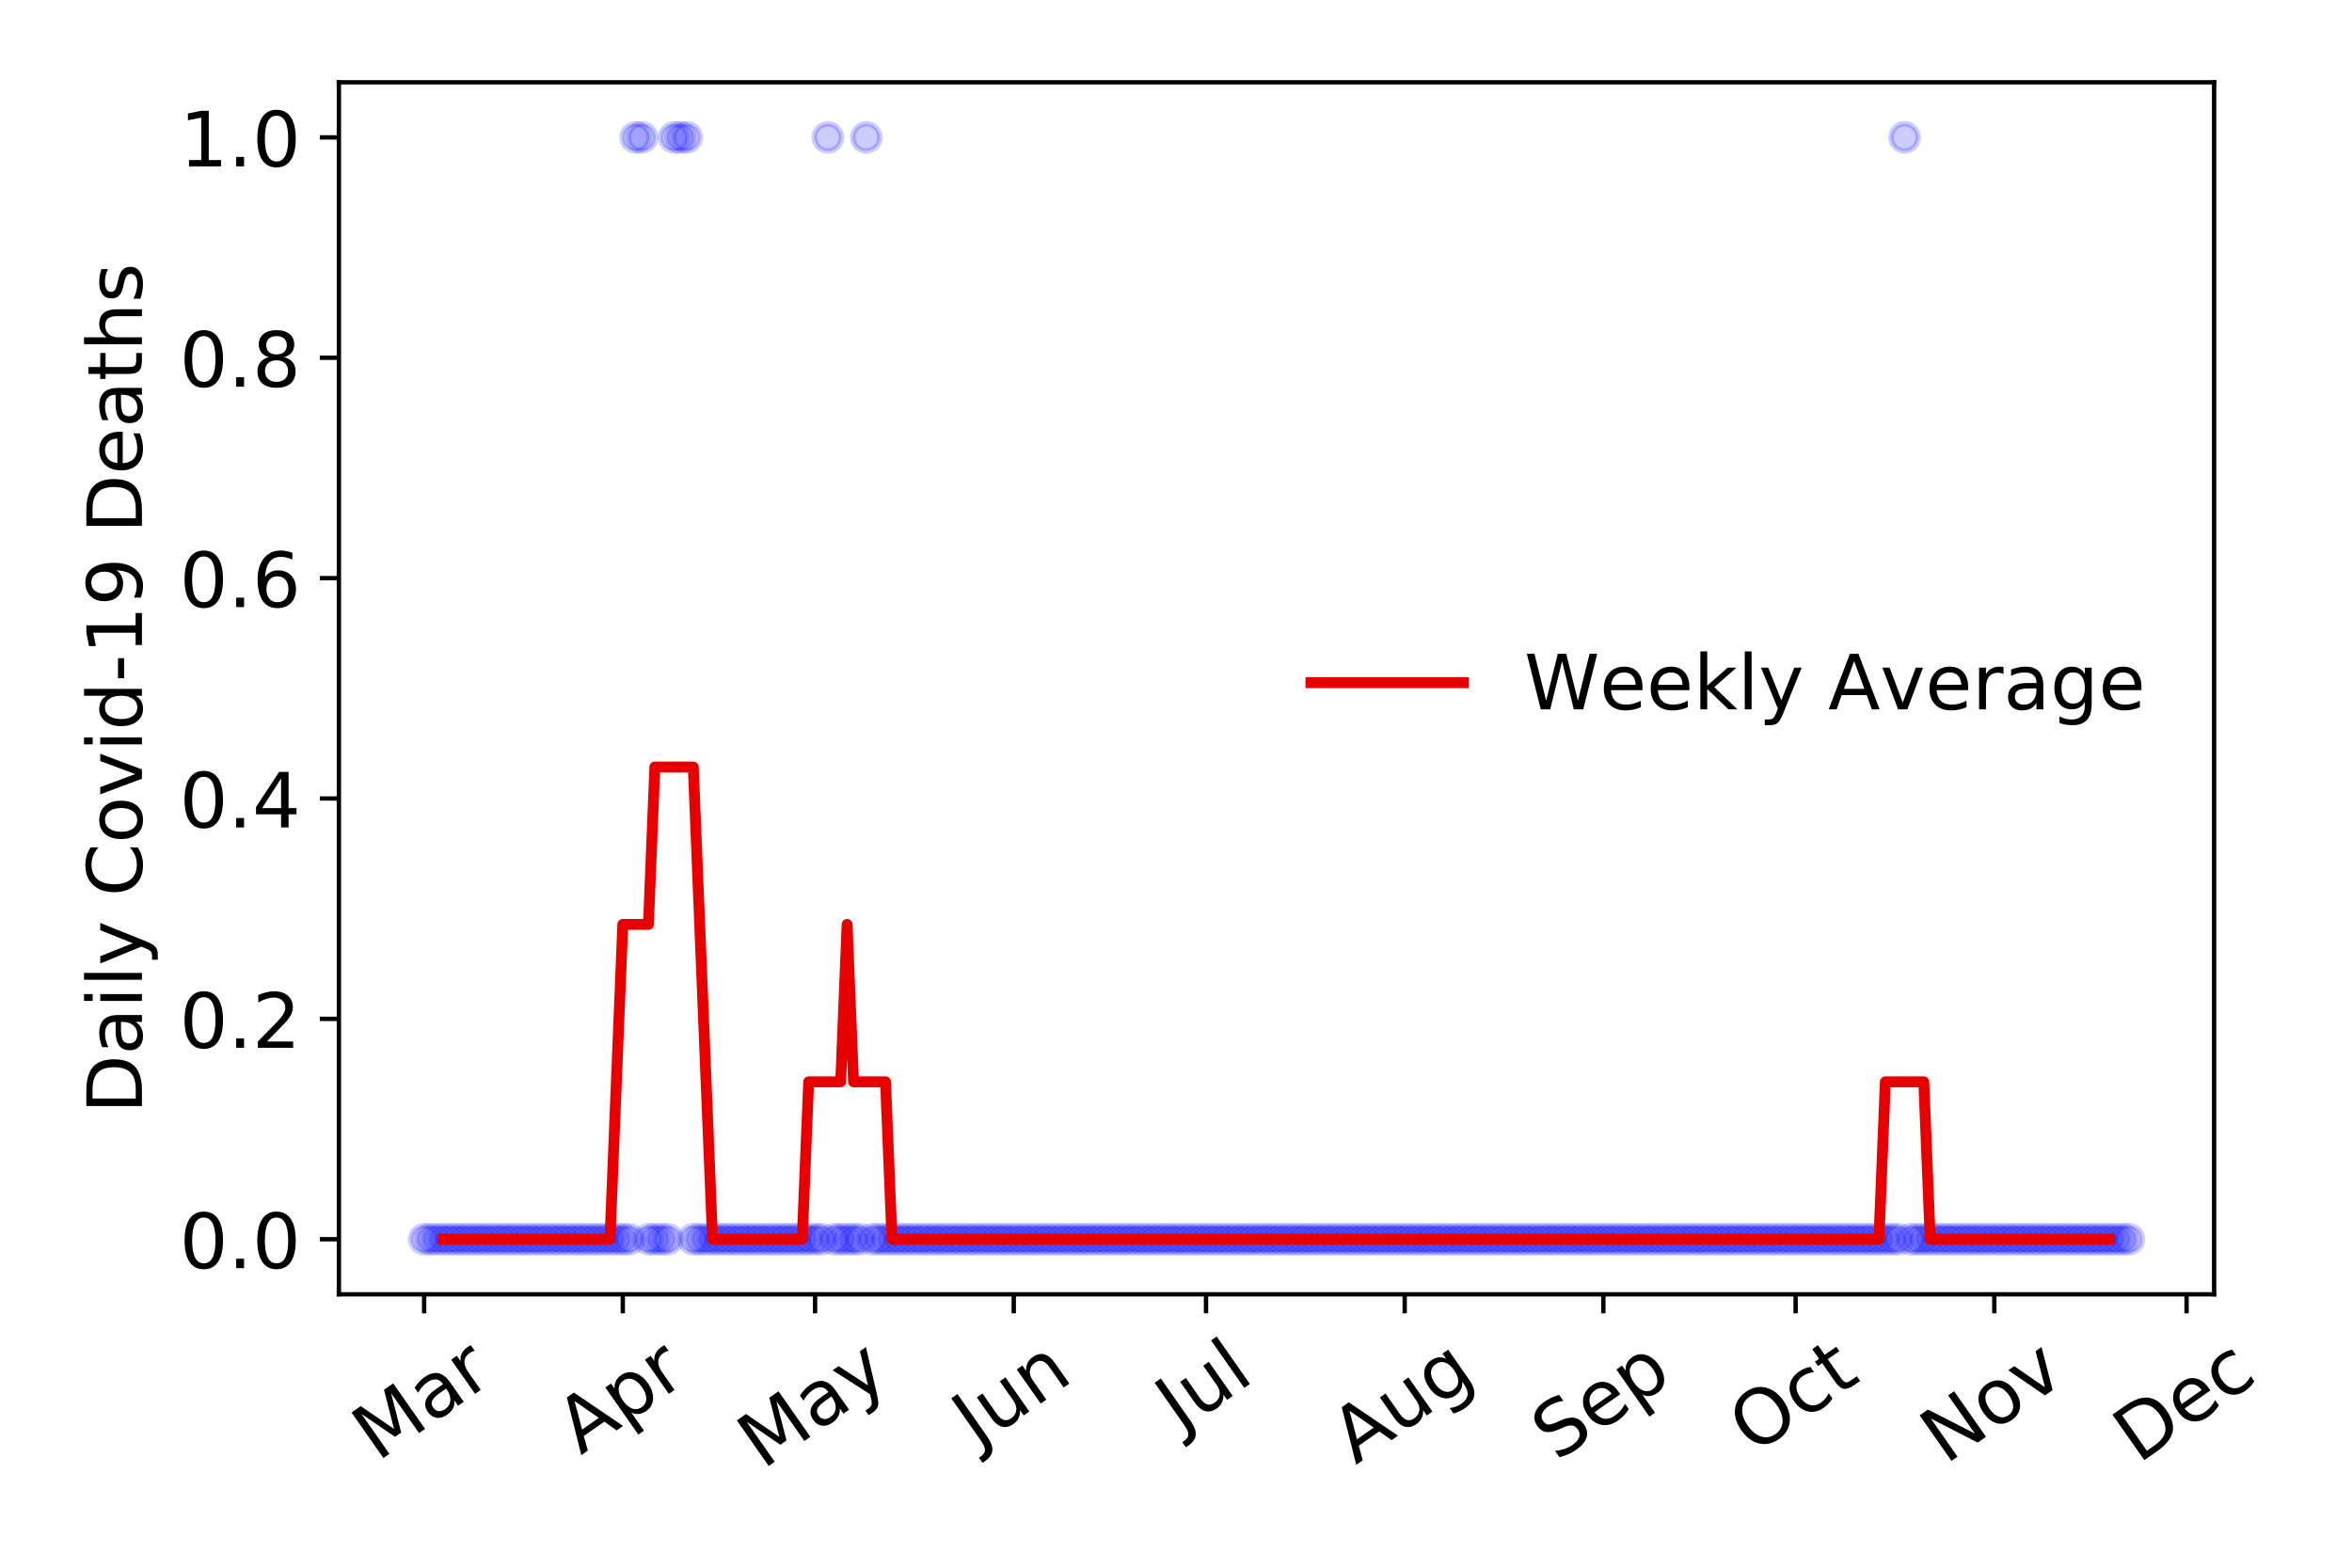 <?xml version="1.0" encoding="utf-8" standalone="no"?>
<!DOCTYPE svg PUBLIC "-//W3C//DTD SVG 1.1//EN"
  "http://www.w3.org/Graphics/SVG/1.1/DTD/svg11.dtd">
<!-- Created with matplotlib (https://matplotlib.org/) -->
<svg height="288pt" version="1.1" viewBox="0 0 432 288" width="432pt" xmlns="http://www.w3.org/2000/svg" xmlns:xlink="http://www.w3.org/1999/xlink">
 <defs>
  <style type="text/css">
*{stroke-linecap:butt;stroke-linejoin:round;}
  </style>
 </defs>
 <g id="figure_1">
  <g id="patch_1">
   <path d="M 0 288 
L 432 288 
L 432 0 
L 0 0 
z
" style="fill:#ffffff;"/>
  </g>
  <g id="axes_1">
   <g id="patch_2">
    <path d="M 62.245 237.778 
L 406.675 237.778 
L 406.675 15.12 
L 62.245 15.12 
z
" style="fill:#ffffff;"/>
   </g>
   <g id="matplotlib.axis_1">
    <g id="xtick_1">
     <g id="line2d_1">
      <defs>
       <path d="M 0 0 
L 0 3.5 
" id="m5b0dac070e" style="stroke:#000000;stroke-width:0.8;"/>
      </defs>
      <g>
       <use style="stroke:#000000;stroke-width:0.8;" x="77.901" xlink:href="#m5b0dac070e" y="237.778"/>
      </g>
     </g>
     <g id="text_1">
      <!-- Mar -->
      <defs>
       <path d="M 9.812 72.906 
L 24.516 72.906 
L 43.109 23.297 
L 61.812 72.906 
L 76.516 72.906 
L 76.516 0 
L 66.891 0 
L 66.891 64.016 
L 48.094 14.016 
L 38.188 14.016 
L 19.391 64.016 
L 19.391 0 
L 9.812 0 
z
" id="DejaVuSans-77"/>
       <path d="M 34.281 27.484 
Q 23.391 27.484 19.188 25 
Q 14.984 22.516 14.984 16.5 
Q 14.984 11.719 18.141 8.906 
Q 21.297 6.109 26.703 6.109 
Q 34.188 6.109 38.703 11.406 
Q 43.219 16.703 43.219 25.484 
L 43.219 27.484 
z
M 52.203 31.203 
L 52.203 0 
L 43.219 0 
L 43.219 8.297 
Q 40.141 3.328 35.547 0.953 
Q 30.953 -1.422 24.312 -1.422 
Q 15.922 -1.422 10.953 3.297 
Q 6 8.016 6 15.922 
Q 6 25.141 12.172 29.828 
Q 18.359 34.516 30.609 34.516 
L 43.219 34.516 
L 43.219 35.406 
Q 43.219 41.609 39.141 45 
Q 35.062 48.391 27.688 48.391 
Q 23 48.391 18.547 47.266 
Q 14.109 46.141 10.016 43.891 
L 10.016 52.203 
Q 14.938 54.109 19.578 55.047 
Q 24.219 56 28.609 56 
Q 40.484 56 46.344 49.844 
Q 52.203 43.703 52.203 31.203 
z
" id="DejaVuSans-97"/>
       <path d="M 41.109 46.297 
Q 39.594 47.172 37.812 47.578 
Q 36.031 48 33.891 48 
Q 26.266 48 22.188 43.047 
Q 18.109 38.094 18.109 28.812 
L 18.109 0 
L 9.078 0 
L 9.078 54.688 
L 18.109 54.688 
L 18.109 46.188 
Q 20.953 51.172 25.484 53.578 
Q 30.031 56 36.531 56 
Q 37.453 56 38.578 55.875 
Q 39.703 55.766 41.062 55.516 
z
" id="DejaVuSans-114"/>
      </defs>
      <g transform="translate(69.298 268.643)rotate(-35)scale(0.14 -0.14)">
       <use xlink:href="#DejaVuSans-77"/>
       <use x="86.279" xlink:href="#DejaVuSans-97"/>
       <use x="147.559" xlink:href="#DejaVuSans-114"/>
      </g>
     </g>
    </g>
    <g id="xtick_2">
     <g id="line2d_2">
      <g>
       <use style="stroke:#000000;stroke-width:0.8;" x="114.392" xlink:href="#m5b0dac070e" y="237.778"/>
      </g>
     </g>
     <g id="text_2">
      <!-- Apr -->
      <defs>
       <path d="M 34.188 63.188 
L 20.797 26.906 
L 47.609 26.906 
z
M 28.609 72.906 
L 39.797 72.906 
L 67.578 0 
L 57.328 0 
L 50.688 18.703 
L 17.828 18.703 
L 11.188 0 
L 0.781 0 
z
" id="DejaVuSans-65"/>
       <path d="M 18.109 8.203 
L 18.109 -20.797 
L 9.078 -20.797 
L 9.078 54.688 
L 18.109 54.688 
L 18.109 46.391 
Q 20.953 51.266 25.266 53.625 
Q 29.594 56 35.594 56 
Q 45.562 56 51.781 48.094 
Q 58.016 40.188 58.016 27.297 
Q 58.016 14.406 51.781 6.484 
Q 45.562 -1.422 35.594 -1.422 
Q 29.594 -1.422 25.266 0.953 
Q 20.953 3.328 18.109 8.203 
z
M 48.688 27.297 
Q 48.688 37.203 44.609 42.844 
Q 40.531 48.484 33.406 48.484 
Q 26.266 48.484 22.188 42.844 
Q 18.109 37.203 18.109 27.297 
Q 18.109 17.391 22.188 11.75 
Q 26.266 6.109 33.406 6.109 
Q 40.531 6.109 44.609 11.75 
Q 48.688 17.391 48.688 27.297 
z
" id="DejaVuSans-112"/>
      </defs>
      <g transform="translate(106.688 267.384)rotate(-35)scale(0.14 -0.14)">
       <use xlink:href="#DejaVuSans-65"/>
       <use x="68.408" xlink:href="#DejaVuSans-112"/>
       <use x="131.885" xlink:href="#DejaVuSans-114"/>
      </g>
     </g>
    </g>
    <g id="xtick_3">
     <g id="line2d_3">
      <g>
       <use style="stroke:#000000;stroke-width:0.8;" x="149.706" xlink:href="#m5b0dac070e" y="237.778"/>
      </g>
     </g>
     <g id="text_3">
      <!-- May -->
      <defs>
       <path d="M 32.172 -5.078 
Q 28.375 -14.844 24.75 -17.812 
Q 21.141 -20.797 15.094 -20.797 
L 7.906 -20.797 
L 7.906 -13.281 
L 13.188 -13.281 
Q 16.891 -13.281 18.938 -11.516 
Q 21 -9.766 23.484 -3.219 
L 25.094 0.875 
L 2.984 54.688 
L 12.5 54.688 
L 29.594 11.922 
L 46.688 54.688 
L 56.203 54.688 
z
" id="DejaVuSans-121"/>
      </defs>
      <g transform="translate(140.067 270.094)rotate(-35)scale(0.14 -0.14)">
       <use xlink:href="#DejaVuSans-77"/>
       <use x="86.279" xlink:href="#DejaVuSans-97"/>
       <use x="147.559" xlink:href="#DejaVuSans-121"/>
      </g>
     </g>
    </g>
    <g id="xtick_4">
     <g id="line2d_4">
      <g>
       <use style="stroke:#000000;stroke-width:0.8;" x="186.198" xlink:href="#m5b0dac070e" y="237.778"/>
      </g>
     </g>
     <g id="text_4">
      <!-- Jun -->
      <defs>
       <path d="M 9.812 72.906 
L 19.672 72.906 
L 19.672 5.078 
Q 19.672 -8.109 14.672 -14.062 
Q 9.672 -20.016 -1.422 -20.016 
L -5.172 -20.016 
L -5.172 -11.719 
L -2.094 -11.719 
Q 4.438 -11.719 7.125 -8.047 
Q 9.812 -4.391 9.812 5.078 
z
" id="DejaVuSans-74"/>
       <path d="M 8.5 21.578 
L 8.5 54.688 
L 17.484 54.688 
L 17.484 21.922 
Q 17.484 14.156 20.5 10.266 
Q 23.531 6.391 29.594 6.391 
Q 36.859 6.391 41.078 11.031 
Q 45.312 15.672 45.312 23.688 
L 45.312 54.688 
L 54.297 54.688 
L 54.297 0 
L 45.312 0 
L 45.312 8.406 
Q 42.047 3.422 37.719 1 
Q 33.406 -1.422 27.688 -1.422 
Q 18.266 -1.422 13.375 4.438 
Q 8.5 10.297 8.5 21.578 
z
M 31.109 56 
z
" id="DejaVuSans-117"/>
       <path d="M 54.891 33.016 
L 54.891 0 
L 45.906 0 
L 45.906 32.719 
Q 45.906 40.484 42.875 44.328 
Q 39.844 48.188 33.797 48.188 
Q 26.516 48.188 22.312 43.547 
Q 18.109 38.922 18.109 30.906 
L 18.109 0 
L 9.078 0 
L 9.078 54.688 
L 18.109 54.688 
L 18.109 46.188 
Q 21.344 51.125 25.703 53.562 
Q 30.078 56 35.797 56 
Q 45.219 56 50.047 50.172 
Q 54.891 44.344 54.891 33.016 
z
" id="DejaVuSans-110"/>
      </defs>
      <g transform="translate(179.454 266.039)rotate(-35)scale(0.14 -0.14)">
       <use xlink:href="#DejaVuSans-74"/>
       <use x="29.492" xlink:href="#DejaVuSans-117"/>
       <use x="92.871" xlink:href="#DejaVuSans-110"/>
      </g>
     </g>
    </g>
    <g id="xtick_5">
     <g id="line2d_5">
      <g>
       <use style="stroke:#000000;stroke-width:0.8;" x="221.512" xlink:href="#m5b0dac070e" y="237.778"/>
      </g>
     </g>
     <g id="text_5">
      <!-- Jul -->
      <defs>
       <path d="M 9.422 75.984 
L 18.406 75.984 
L 18.406 0 
L 9.422 0 
z
" id="DejaVuSans-108"/>
      </defs>
      <g transform="translate(216.809 263.181)rotate(-35)scale(0.14 -0.14)">
       <use xlink:href="#DejaVuSans-74"/>
       <use x="29.492" xlink:href="#DejaVuSans-117"/>
       <use x="92.871" xlink:href="#DejaVuSans-108"/>
      </g>
     </g>
    </g>
    <g id="xtick_6">
     <g id="line2d_6">
      <g>
       <use style="stroke:#000000;stroke-width:0.8;" x="258.003" xlink:href="#m5b0dac070e" y="237.778"/>
      </g>
     </g>
     <g id="text_6">
      <!-- Aug -->
      <defs>
       <path d="M 45.406 27.984 
Q 45.406 37.75 41.375 43.109 
Q 37.359 48.484 30.078 48.484 
Q 22.859 48.484 18.828 43.109 
Q 14.797 37.75 14.797 27.984 
Q 14.797 18.266 18.828 12.891 
Q 22.859 7.516 30.078 7.516 
Q 37.359 7.516 41.375 12.891 
Q 45.406 18.266 45.406 27.984 
z
M 54.391 6.781 
Q 54.391 -7.172 48.188 -13.984 
Q 42 -20.797 29.203 -20.797 
Q 24.469 -20.797 20.266 -20.094 
Q 16.062 -19.391 12.109 -17.922 
L 12.109 -9.188 
Q 16.062 -11.328 19.922 -12.344 
Q 23.781 -13.375 27.781 -13.375 
Q 36.625 -13.375 41.016 -8.766 
Q 45.406 -4.156 45.406 5.172 
L 45.406 9.625 
Q 42.625 4.781 38.281 2.391 
Q 33.938 0 27.875 0 
Q 17.828 0 11.672 7.656 
Q 5.516 15.328 5.516 27.984 
Q 5.516 40.672 11.672 48.328 
Q 17.828 56 27.875 56 
Q 33.938 56 38.281 53.609 
Q 42.625 51.219 45.406 46.391 
L 45.406 54.688 
L 54.391 54.688 
z
" id="DejaVuSans-103"/>
      </defs>
      <g transform="translate(249.022 269.172)rotate(-35)scale(0.14 -0.14)">
       <use xlink:href="#DejaVuSans-65"/>
       <use x="68.408" xlink:href="#DejaVuSans-117"/>
       <use x="131.787" xlink:href="#DejaVuSans-103"/>
      </g>
     </g>
    </g>
    <g id="xtick_7">
     <g id="line2d_7">
      <g>
       <use style="stroke:#000000;stroke-width:0.8;" x="294.494" xlink:href="#m5b0dac070e" y="237.778"/>
      </g>
     </g>
     <g id="text_7">
      <!-- Sep -->
      <defs>
       <path d="M 53.516 70.516 
L 53.516 60.891 
Q 47.906 63.578 42.922 64.891 
Q 37.938 66.219 33.297 66.219 
Q 25.25 66.219 20.875 63.094 
Q 16.5 59.969 16.5 54.203 
Q 16.5 49.359 19.406 46.891 
Q 22.312 44.438 30.422 42.922 
L 36.375 41.703 
Q 47.406 39.594 52.656 34.297 
Q 57.906 29 57.906 20.125 
Q 57.906 9.516 50.797 4.047 
Q 43.703 -1.422 29.984 -1.422 
Q 24.812 -1.422 18.969 -0.25 
Q 13.141 0.922 6.891 3.219 
L 6.891 13.375 
Q 12.891 10.016 18.656 8.297 
Q 24.422 6.594 29.984 6.594 
Q 38.422 6.594 43.016 9.906 
Q 47.609 13.234 47.609 19.391 
Q 47.609 24.75 44.312 27.781 
Q 41.016 30.812 33.5 32.328 
L 27.484 33.5 
Q 16.453 35.688 11.516 40.375 
Q 6.594 45.062 6.594 53.422 
Q 6.594 63.094 13.406 68.656 
Q 20.219 74.219 32.172 74.219 
Q 37.312 74.219 42.625 73.281 
Q 47.953 72.359 53.516 70.516 
z
" id="DejaVuSans-83"/>
       <path d="M 56.203 29.594 
L 56.203 25.203 
L 14.891 25.203 
Q 15.484 15.922 20.484 11.062 
Q 25.484 6.203 34.422 6.203 
Q 39.594 6.203 44.453 7.469 
Q 49.312 8.734 54.109 11.281 
L 54.109 2.781 
Q 49.266 0.734 44.188 -0.344 
Q 39.109 -1.422 33.891 -1.422 
Q 20.797 -1.422 13.156 6.188 
Q 5.516 13.812 5.516 26.812 
Q 5.516 40.234 12.766 48.109 
Q 20.016 56 32.328 56 
Q 43.359 56 49.781 48.891 
Q 56.203 41.797 56.203 29.594 
z
M 47.219 32.234 
Q 47.125 39.594 43.094 43.984 
Q 39.062 48.391 32.422 48.391 
Q 24.906 48.391 20.391 44.141 
Q 15.875 39.891 15.188 32.172 
z
" id="DejaVuSans-101"/>
      </defs>
      <g transform="translate(285.901 268.629)rotate(-35)scale(0.14 -0.14)">
       <use xlink:href="#DejaVuSans-83"/>
       <use x="63.477" xlink:href="#DejaVuSans-101"/>
       <use x="125" xlink:href="#DejaVuSans-112"/>
      </g>
     </g>
    </g>
    <g id="xtick_8">
     <g id="line2d_8">
      <g>
       <use style="stroke:#000000;stroke-width:0.8;" x="329.808" xlink:href="#m5b0dac070e" y="237.778"/>
      </g>
     </g>
     <g id="text_8">
      <!-- Oct -->
      <defs>
       <path d="M 39.406 66.219 
Q 28.656 66.219 22.328 58.203 
Q 16.016 50.203 16.016 36.375 
Q 16.016 22.609 22.328 14.594 
Q 28.656 6.594 39.406 6.594 
Q 50.141 6.594 56.422 14.594 
Q 62.703 22.609 62.703 36.375 
Q 62.703 50.203 56.422 58.203 
Q 50.141 66.219 39.406 66.219 
z
M 39.406 74.219 
Q 54.734 74.219 63.906 63.938 
Q 73.094 53.656 73.094 36.375 
Q 73.094 19.141 63.906 8.859 
Q 54.734 -1.422 39.406 -1.422 
Q 24.031 -1.422 14.812 8.828 
Q 5.609 19.094 5.609 36.375 
Q 5.609 53.656 14.812 63.938 
Q 24.031 74.219 39.406 74.219 
z
" id="DejaVuSans-79"/>
       <path d="M 48.781 52.594 
L 48.781 44.188 
Q 44.969 46.297 41.141 47.344 
Q 37.312 48.391 33.406 48.391 
Q 24.656 48.391 19.812 42.844 
Q 14.984 37.312 14.984 27.297 
Q 14.984 17.281 19.812 11.734 
Q 24.656 6.203 33.406 6.203 
Q 37.312 6.203 41.141 7.25 
Q 44.969 8.297 48.781 10.406 
L 48.781 2.094 
Q 45.016 0.344 40.984 -0.531 
Q 36.969 -1.422 32.422 -1.422 
Q 20.062 -1.422 12.781 6.344 
Q 5.516 14.109 5.516 27.297 
Q 5.516 40.672 12.859 48.328 
Q 20.219 56 33.016 56 
Q 37.156 56 41.109 55.141 
Q 45.062 54.297 48.781 52.594 
z
" id="DejaVuSans-99"/>
       <path d="M 18.312 70.219 
L 18.312 54.688 
L 36.812 54.688 
L 36.812 47.703 
L 18.312 47.703 
L 18.312 18.016 
Q 18.312 11.328 20.141 9.422 
Q 21.969 7.516 27.594 7.516 
L 36.812 7.516 
L 36.812 0 
L 27.594 0 
Q 17.188 0 13.234 3.875 
Q 9.281 7.766 9.281 18.016 
L 9.281 47.703 
L 2.688 47.703 
L 2.688 54.688 
L 9.281 54.688 
L 9.281 70.219 
z
" id="DejaVuSans-116"/>
      </defs>
      <g transform="translate(322.11 267.377)rotate(-35)scale(0.14 -0.14)">
       <use xlink:href="#DejaVuSans-79"/>
       <use x="78.711" xlink:href="#DejaVuSans-99"/>
       <use x="133.691" xlink:href="#DejaVuSans-116"/>
      </g>
     </g>
    </g>
    <g id="xtick_9">
     <g id="line2d_9">
      <g>
       <use style="stroke:#000000;stroke-width:0.8;" x="366.3" xlink:href="#m5b0dac070e" y="237.778"/>
      </g>
     </g>
     <g id="text_9">
      <!-- Nov -->
      <defs>
       <path d="M 9.812 72.906 
L 23.094 72.906 
L 55.422 11.922 
L 55.422 72.906 
L 64.984 72.906 
L 64.984 0 
L 51.703 0 
L 19.391 60.984 
L 19.391 0 
L 9.812 0 
z
" id="DejaVuSans-78"/>
       <path d="M 30.609 48.391 
Q 23.391 48.391 19.188 42.75 
Q 14.984 37.109 14.984 27.297 
Q 14.984 17.484 19.156 11.844 
Q 23.344 6.203 30.609 6.203 
Q 37.797 6.203 41.984 11.859 
Q 46.188 17.531 46.188 27.297 
Q 46.188 37.016 41.984 42.703 
Q 37.797 48.391 30.609 48.391 
z
M 30.609 56 
Q 42.328 56 49.016 48.375 
Q 55.719 40.766 55.719 27.297 
Q 55.719 13.875 49.016 6.219 
Q 42.328 -1.422 30.609 -1.422 
Q 18.844 -1.422 12.172 6.219 
Q 5.516 13.875 5.516 27.297 
Q 5.516 40.766 12.172 48.375 
Q 18.844 56 30.609 56 
z
" id="DejaVuSans-111"/>
       <path d="M 2.984 54.688 
L 12.5 54.688 
L 29.594 8.797 
L 46.688 54.688 
L 56.203 54.688 
L 35.688 0 
L 23.484 0 
z
" id="DejaVuSans-118"/>
      </defs>
      <g transform="translate(357.323 269.166)rotate(-35)scale(0.14 -0.14)">
       <use xlink:href="#DejaVuSans-78"/>
       <use x="74.805" xlink:href="#DejaVuSans-111"/>
       <use x="135.986" xlink:href="#DejaVuSans-118"/>
      </g>
     </g>
    </g>
    <g id="xtick_10">
     <g id="line2d_10">
      <g>
       <use style="stroke:#000000;stroke-width:0.8;" x="401.614" xlink:href="#m5b0dac070e" y="237.778"/>
      </g>
     </g>
     <g id="text_10">
      <!-- Dec -->
      <defs>
       <path d="M 19.672 64.797 
L 19.672 8.109 
L 31.594 8.109 
Q 46.688 8.109 53.688 14.938 
Q 60.688 21.781 60.688 36.531 
Q 60.688 51.172 53.688 57.984 
Q 46.688 64.797 31.594 64.797 
z
M 9.812 72.906 
L 30.078 72.906 
Q 51.266 72.906 61.172 64.094 
Q 71.094 55.281 71.094 36.531 
Q 71.094 17.672 61.125 8.828 
Q 51.172 0 30.078 0 
L 9.812 0 
z
" id="DejaVuSans-68"/>
      </defs>
      <g transform="translate(392.733 269.032)rotate(-35)scale(0.14 -0.14)">
       <use xlink:href="#DejaVuSans-68"/>
       <use x="77.002" xlink:href="#DejaVuSans-101"/>
       <use x="138.525" xlink:href="#DejaVuSans-99"/>
      </g>
     </g>
    </g>
   </g>
   <g id="matplotlib.axis_2">
    <g id="ytick_1">
     <g id="line2d_11">
      <defs>
       <path d="M 0 0 
L -3.5 0 
" id="m8b484d473b" style="stroke:#000000;stroke-width:0.8;"/>
      </defs>
      <g>
       <use style="stroke:#000000;stroke-width:0.8;" x="62.245" xlink:href="#m8b484d473b" y="227.657"/>
      </g>
     </g>
     <g id="text_11">
      <!-- 0.0 -->
      <defs>
       <path d="M 31.781 66.406 
Q 24.172 66.406 20.328 58.906 
Q 16.5 51.422 16.5 36.375 
Q 16.5 21.391 20.328 13.891 
Q 24.172 6.391 31.781 6.391 
Q 39.453 6.391 43.281 13.891 
Q 47.125 21.391 47.125 36.375 
Q 47.125 51.422 43.281 58.906 
Q 39.453 66.406 31.781 66.406 
z
M 31.781 74.219 
Q 44.047 74.219 50.516 64.516 
Q 56.984 54.828 56.984 36.375 
Q 56.984 17.969 50.516 8.266 
Q 44.047 -1.422 31.781 -1.422 
Q 19.531 -1.422 13.062 8.266 
Q 6.594 17.969 6.594 36.375 
Q 6.594 54.828 13.062 64.516 
Q 19.531 74.219 31.781 74.219 
z
" id="DejaVuSans-48"/>
       <path d="M 10.688 12.406 
L 21 12.406 
L 21 0 
L 10.688 0 
z
" id="DejaVuSans-46"/>
      </defs>
      <g transform="translate(32.981 232.976)scale(0.14 -0.14)">
       <use xlink:href="#DejaVuSans-48"/>
       <use x="63.623" xlink:href="#DejaVuSans-46"/>
       <use x="95.41" xlink:href="#DejaVuSans-48"/>
      </g>
     </g>
    </g>
    <g id="ytick_2">
     <g id="line2d_12">
      <g>
       <use style="stroke:#000000;stroke-width:0.8;" x="62.245" xlink:href="#m8b484d473b" y="187.174"/>
      </g>
     </g>
     <g id="text_12">
      <!-- 0.2 -->
      <defs>
       <path d="M 19.188 8.297 
L 53.609 8.297 
L 53.609 0 
L 7.328 0 
L 7.328 8.297 
Q 12.938 14.109 22.625 23.891 
Q 32.328 33.688 34.812 36.531 
Q 39.547 41.844 41.422 45.531 
Q 43.312 49.219 43.312 52.781 
Q 43.312 58.594 39.234 62.25 
Q 35.156 65.922 28.609 65.922 
Q 23.969 65.922 18.812 64.312 
Q 13.672 62.703 7.812 59.422 
L 7.812 69.391 
Q 13.766 71.781 18.938 73 
Q 24.125 74.219 28.422 74.219 
Q 39.75 74.219 46.484 68.547 
Q 53.219 62.891 53.219 53.422 
Q 53.219 48.922 51.531 44.891 
Q 49.859 40.875 45.406 35.406 
Q 44.188 33.984 37.641 27.219 
Q 31.109 20.453 19.188 8.297 
z
" id="DejaVuSans-50"/>
      </defs>
      <g transform="translate(32.981 192.493)scale(0.14 -0.14)">
       <use xlink:href="#DejaVuSans-48"/>
       <use x="63.623" xlink:href="#DejaVuSans-46"/>
       <use x="95.41" xlink:href="#DejaVuSans-50"/>
      </g>
     </g>
    </g>
    <g id="ytick_3">
     <g id="line2d_13">
      <g>
       <use style="stroke:#000000;stroke-width:0.8;" x="62.245" xlink:href="#m8b484d473b" y="146.691"/>
      </g>
     </g>
     <g id="text_13">
      <!-- 0.4 -->
      <defs>
       <path d="M 37.797 64.312 
L 12.891 25.391 
L 37.797 25.391 
z
M 35.203 72.906 
L 47.609 72.906 
L 47.609 25.391 
L 58.016 25.391 
L 58.016 17.188 
L 47.609 17.188 
L 47.609 0 
L 37.797 0 
L 37.797 17.188 
L 4.891 17.188 
L 4.891 26.703 
z
" id="DejaVuSans-52"/>
      </defs>
      <g transform="translate(32.981 152.01)scale(0.14 -0.14)">
       <use xlink:href="#DejaVuSans-48"/>
       <use x="63.623" xlink:href="#DejaVuSans-46"/>
       <use x="95.41" xlink:href="#DejaVuSans-52"/>
      </g>
     </g>
    </g>
    <g id="ytick_4">
     <g id="line2d_14">
      <g>
       <use style="stroke:#000000;stroke-width:0.8;" x="62.245" xlink:href="#m8b484d473b" y="106.207"/>
      </g>
     </g>
     <g id="text_14">
      <!-- 0.6 -->
      <defs>
       <path d="M 33.016 40.375 
Q 26.375 40.375 22.484 35.828 
Q 18.609 31.297 18.609 23.391 
Q 18.609 15.531 22.484 10.953 
Q 26.375 6.391 33.016 6.391 
Q 39.656 6.391 43.531 10.953 
Q 47.406 15.531 47.406 23.391 
Q 47.406 31.297 43.531 35.828 
Q 39.656 40.375 33.016 40.375 
z
M 52.594 71.297 
L 52.594 62.312 
Q 48.875 64.062 45.094 64.984 
Q 41.312 65.922 37.594 65.922 
Q 27.828 65.922 22.672 59.328 
Q 17.531 52.734 16.797 39.406 
Q 19.672 43.656 24.016 45.922 
Q 28.375 48.188 33.594 48.188 
Q 44.578 48.188 50.953 41.516 
Q 57.328 34.859 57.328 23.391 
Q 57.328 12.156 50.688 5.359 
Q 44.047 -1.422 33.016 -1.422 
Q 20.359 -1.422 13.672 8.266 
Q 6.984 17.969 6.984 36.375 
Q 6.984 53.656 15.188 63.938 
Q 23.391 74.219 37.203 74.219 
Q 40.922 74.219 44.703 73.484 
Q 48.484 72.75 52.594 71.297 
z
" id="DejaVuSans-54"/>
      </defs>
      <g transform="translate(32.981 111.526)scale(0.14 -0.14)">
       <use xlink:href="#DejaVuSans-48"/>
       <use x="63.623" xlink:href="#DejaVuSans-46"/>
       <use x="95.41" xlink:href="#DejaVuSans-54"/>
      </g>
     </g>
    </g>
    <g id="ytick_5">
     <g id="line2d_15">
      <g>
       <use style="stroke:#000000;stroke-width:0.8;" x="62.245" xlink:href="#m8b484d473b" y="65.724"/>
      </g>
     </g>
     <g id="text_15">
      <!-- 0.8 -->
      <defs>
       <path d="M 31.781 34.625 
Q 24.75 34.625 20.719 30.859 
Q 16.703 27.094 16.703 20.516 
Q 16.703 13.922 20.719 10.156 
Q 24.75 6.391 31.781 6.391 
Q 38.812 6.391 42.859 10.172 
Q 46.922 13.969 46.922 20.516 
Q 46.922 27.094 42.891 30.859 
Q 38.875 34.625 31.781 34.625 
z
M 21.922 38.812 
Q 15.578 40.375 12.031 44.719 
Q 8.5 49.078 8.5 55.328 
Q 8.5 64.062 14.719 69.141 
Q 20.953 74.219 31.781 74.219 
Q 42.672 74.219 48.875 69.141 
Q 55.078 64.062 55.078 55.328 
Q 55.078 49.078 51.531 44.719 
Q 48 40.375 41.703 38.812 
Q 48.828 37.156 52.797 32.312 
Q 56.781 27.484 56.781 20.516 
Q 56.781 9.906 50.312 4.234 
Q 43.844 -1.422 31.781 -1.422 
Q 19.734 -1.422 13.25 4.234 
Q 6.781 9.906 6.781 20.516 
Q 6.781 27.484 10.781 32.312 
Q 14.797 37.156 21.922 38.812 
z
M 18.312 54.391 
Q 18.312 48.734 21.844 45.562 
Q 25.391 42.391 31.781 42.391 
Q 38.141 42.391 41.719 45.562 
Q 45.312 48.734 45.312 54.391 
Q 45.312 60.062 41.719 63.234 
Q 38.141 66.406 31.781 66.406 
Q 25.391 66.406 21.844 63.234 
Q 18.312 60.062 18.312 54.391 
z
" id="DejaVuSans-56"/>
      </defs>
      <g transform="translate(32.981 71.043)scale(0.14 -0.14)">
       <use xlink:href="#DejaVuSans-48"/>
       <use x="63.623" xlink:href="#DejaVuSans-46"/>
       <use x="95.41" xlink:href="#DejaVuSans-56"/>
      </g>
     </g>
    </g>
    <g id="ytick_6">
     <g id="line2d_16">
      <g>
       <use style="stroke:#000000;stroke-width:0.8;" x="62.245" xlink:href="#m8b484d473b" y="25.241"/>
      </g>
     </g>
     <g id="text_16">
      <!-- 1.0 -->
      <defs>
       <path d="M 12.406 8.297 
L 28.516 8.297 
L 28.516 63.922 
L 10.984 60.406 
L 10.984 69.391 
L 28.422 72.906 
L 38.281 72.906 
L 38.281 8.297 
L 54.391 8.297 
L 54.391 0 
L 12.406 0 
z
" id="DejaVuSans-49"/>
      </defs>
      <g transform="translate(32.981 30.56)scale(0.14 -0.14)">
       <use xlink:href="#DejaVuSans-49"/>
       <use x="63.623" xlink:href="#DejaVuSans-46"/>
       <use x="95.41" xlink:href="#DejaVuSans-48"/>
      </g>
     </g>
    </g>
    <g id="text_17">
     <!-- Daily Covid-19 Deaths -->
     <defs>
      <path d="M 9.422 54.688 
L 18.406 54.688 
L 18.406 0 
L 9.422 0 
z
M 9.422 75.984 
L 18.406 75.984 
L 18.406 64.594 
L 9.422 64.594 
z
" id="DejaVuSans-105"/>
      <path id="DejaVuSans-32"/>
      <path d="M 64.406 67.281 
L 64.406 56.891 
Q 59.422 61.531 53.781 63.812 
Q 48.141 66.109 41.797 66.109 
Q 29.297 66.109 22.656 58.469 
Q 16.016 50.828 16.016 36.375 
Q 16.016 21.969 22.656 14.328 
Q 29.297 6.688 41.797 6.688 
Q 48.141 6.688 53.781 8.984 
Q 59.422 11.281 64.406 15.922 
L 64.406 5.609 
Q 59.234 2.094 53.438 0.328 
Q 47.656 -1.422 41.219 -1.422 
Q 24.656 -1.422 15.125 8.703 
Q 5.609 18.844 5.609 36.375 
Q 5.609 53.953 15.125 64.078 
Q 24.656 74.219 41.219 74.219 
Q 47.75 74.219 53.531 72.484 
Q 59.328 70.75 64.406 67.281 
z
" id="DejaVuSans-67"/>
      <path d="M 45.406 46.391 
L 45.406 75.984 
L 54.391 75.984 
L 54.391 0 
L 45.406 0 
L 45.406 8.203 
Q 42.578 3.328 38.25 0.953 
Q 33.938 -1.422 27.875 -1.422 
Q 17.969 -1.422 11.734 6.484 
Q 5.516 14.406 5.516 27.297 
Q 5.516 40.188 11.734 48.094 
Q 17.969 56 27.875 56 
Q 33.938 56 38.25 53.625 
Q 42.578 51.266 45.406 46.391 
z
M 14.797 27.297 
Q 14.797 17.391 18.875 11.75 
Q 22.953 6.109 30.078 6.109 
Q 37.203 6.109 41.297 11.75 
Q 45.406 17.391 45.406 27.297 
Q 45.406 37.203 41.297 42.844 
Q 37.203 48.484 30.078 48.484 
Q 22.953 48.484 18.875 42.844 
Q 14.797 37.203 14.797 27.297 
z
" id="DejaVuSans-100"/>
      <path d="M 4.891 31.391 
L 31.203 31.391 
L 31.203 23.391 
L 4.891 23.391 
z
" id="DejaVuSans-45"/>
      <path d="M 10.984 1.516 
L 10.984 10.5 
Q 14.703 8.734 18.5 7.812 
Q 22.312 6.891 25.984 6.891 
Q 35.75 6.891 40.891 13.453 
Q 46.047 20.016 46.781 33.406 
Q 43.953 29.203 39.594 26.953 
Q 35.25 24.703 29.984 24.703 
Q 19.047 24.703 12.672 31.312 
Q 6.297 37.938 6.297 49.422 
Q 6.297 60.641 12.938 67.422 
Q 19.578 74.219 30.609 74.219 
Q 43.266 74.219 49.922 64.516 
Q 56.594 54.828 56.594 36.375 
Q 56.594 19.141 48.406 8.859 
Q 40.234 -1.422 26.422 -1.422 
Q 22.703 -1.422 18.891 -0.688 
Q 15.094 0.047 10.984 1.516 
z
M 30.609 32.422 
Q 37.25 32.422 41.125 36.953 
Q 45.016 41.5 45.016 49.422 
Q 45.016 57.281 41.125 61.844 
Q 37.25 66.406 30.609 66.406 
Q 23.969 66.406 20.094 61.844 
Q 16.219 57.281 16.219 49.422 
Q 16.219 41.5 20.094 36.953 
Q 23.969 32.422 30.609 32.422 
z
" id="DejaVuSans-57"/>
      <path d="M 54.891 33.016 
L 54.891 0 
L 45.906 0 
L 45.906 32.719 
Q 45.906 40.484 42.875 44.328 
Q 39.844 48.188 33.797 48.188 
Q 26.516 48.188 22.312 43.547 
Q 18.109 38.922 18.109 30.906 
L 18.109 0 
L 9.078 0 
L 9.078 75.984 
L 18.109 75.984 
L 18.109 46.188 
Q 21.344 51.125 25.703 53.562 
Q 30.078 56 35.797 56 
Q 45.219 56 50.047 50.172 
Q 54.891 44.344 54.891 33.016 
z
" id="DejaVuSans-104"/>
      <path d="M 44.281 53.078 
L 44.281 44.578 
Q 40.484 46.531 36.375 47.5 
Q 32.281 48.484 27.875 48.484 
Q 21.188 48.484 17.844 46.438 
Q 14.5 44.391 14.5 40.281 
Q 14.5 37.156 16.891 35.375 
Q 19.281 33.594 26.516 31.984 
L 29.594 31.297 
Q 39.156 29.25 43.188 25.516 
Q 47.219 21.781 47.219 15.094 
Q 47.219 7.469 41.188 3.016 
Q 35.156 -1.422 24.609 -1.422 
Q 20.219 -1.422 15.453 -0.562 
Q 10.688 0.297 5.422 2 
L 5.422 11.281 
Q 10.406 8.688 15.234 7.391 
Q 20.062 6.109 24.812 6.109 
Q 31.156 6.109 34.562 8.281 
Q 37.984 10.453 37.984 14.406 
Q 37.984 18.062 35.516 20.016 
Q 33.062 21.969 24.703 23.781 
L 21.578 24.516 
Q 13.234 26.266 9.516 29.906 
Q 5.812 33.547 5.812 39.891 
Q 5.812 47.609 11.281 51.797 
Q 16.75 56 26.812 56 
Q 31.781 56 36.172 55.266 
Q 40.578 54.547 44.281 53.078 
z
" id="DejaVuSans-115"/>
     </defs>
     <g transform="translate(26.069 204.56)rotate(-90)scale(0.14 -0.14)">
      <use xlink:href="#DejaVuSans-68"/>
      <use x="77.002" xlink:href="#DejaVuSans-97"/>
      <use x="138.281" xlink:href="#DejaVuSans-105"/>
      <use x="166.064" xlink:href="#DejaVuSans-108"/>
      <use x="193.848" xlink:href="#DejaVuSans-121"/>
      <use x="253.027" xlink:href="#DejaVuSans-32"/>
      <use x="284.814" xlink:href="#DejaVuSans-67"/>
      <use x="354.639" xlink:href="#DejaVuSans-111"/>
      <use x="415.82" xlink:href="#DejaVuSans-118"/>
      <use x="475" xlink:href="#DejaVuSans-105"/>
      <use x="502.783" xlink:href="#DejaVuSans-100"/>
      <use x="566.26" xlink:href="#DejaVuSans-45"/>
      <use x="602.344" xlink:href="#DejaVuSans-49"/>
      <use x="665.967" xlink:href="#DejaVuSans-57"/>
      <use x="729.59" xlink:href="#DejaVuSans-32"/>
      <use x="761.377" xlink:href="#DejaVuSans-68"/>
      <use x="838.379" xlink:href="#DejaVuSans-101"/>
      <use x="899.902" xlink:href="#DejaVuSans-97"/>
      <use x="961.182" xlink:href="#DejaVuSans-116"/>
      <use x="1000.391" xlink:href="#DejaVuSans-104"/>
      <use x="1063.77" xlink:href="#DejaVuSans-115"/>
     </g>
    </g>
   </g>
   <g id="line2d_17">
    <defs>
     <path d="M 0 2.5 
C 0.663 2.5 1.299 2.237 1.768 1.768 
C 2.237 1.299 2.5 0.663 2.5 0 
C 2.5 -0.663 2.237 -1.299 1.768 -1.768 
C 1.299 -2.237 0.663 -2.5 0 -2.5 
C -0.663 -2.5 -1.299 -2.237 -1.768 -1.768 
C -2.237 -1.299 -2.5 -0.663 -2.5 0 
C -2.5 0.663 -2.237 1.299 -1.768 1.768 
C -1.299 2.237 -0.663 2.5 0 2.5 
z
" id="m0648bec941" style="stroke:#0000ff;stroke-opacity:0.2;"/>
    </defs>
    <g clip-path="url(#pcef338b605)">
     <use style="fill:#0000ff;fill-opacity:0.2;stroke:#0000ff;stroke-opacity:0.2;" x="77.901" xlink:href="#m0648bec941" y="227.657"/>
     <use style="fill:#0000ff;fill-opacity:0.2;stroke:#0000ff;stroke-opacity:0.2;" x="79.078" xlink:href="#m0648bec941" y="227.657"/>
     <use style="fill:#0000ff;fill-opacity:0.2;stroke:#0000ff;stroke-opacity:0.2;" x="80.255" xlink:href="#m0648bec941" y="227.657"/>
     <use style="fill:#0000ff;fill-opacity:0.2;stroke:#0000ff;stroke-opacity:0.2;" x="81.432" xlink:href="#m0648bec941" y="227.657"/>
     <use style="fill:#0000ff;fill-opacity:0.2;stroke:#0000ff;stroke-opacity:0.2;" x="82.609" xlink:href="#m0648bec941" y="227.657"/>
     <use style="fill:#0000ff;fill-opacity:0.2;stroke:#0000ff;stroke-opacity:0.2;" x="83.787" xlink:href="#m0648bec941" y="227.657"/>
     <use style="fill:#0000ff;fill-opacity:0.2;stroke:#0000ff;stroke-opacity:0.2;" x="84.964" xlink:href="#m0648bec941" y="227.657"/>
     <use style="fill:#0000ff;fill-opacity:0.2;stroke:#0000ff;stroke-opacity:0.2;" x="86.141" xlink:href="#m0648bec941" y="227.657"/>
     <use style="fill:#0000ff;fill-opacity:0.2;stroke:#0000ff;stroke-opacity:0.2;" x="87.318" xlink:href="#m0648bec941" y="227.657"/>
     <use style="fill:#0000ff;fill-opacity:0.2;stroke:#0000ff;stroke-opacity:0.2;" x="88.495" xlink:href="#m0648bec941" y="227.657"/>
     <use style="fill:#0000ff;fill-opacity:0.2;stroke:#0000ff;stroke-opacity:0.2;" x="89.672" xlink:href="#m0648bec941" y="227.657"/>
     <use style="fill:#0000ff;fill-opacity:0.2;stroke:#0000ff;stroke-opacity:0.2;" x="90.849" xlink:href="#m0648bec941" y="227.657"/>
     <use style="fill:#0000ff;fill-opacity:0.2;stroke:#0000ff;stroke-opacity:0.2;" x="92.027" xlink:href="#m0648bec941" y="227.657"/>
     <use style="fill:#0000ff;fill-opacity:0.2;stroke:#0000ff;stroke-opacity:0.2;" x="93.204" xlink:href="#m0648bec941" y="227.657"/>
     <use style="fill:#0000ff;fill-opacity:0.2;stroke:#0000ff;stroke-opacity:0.2;" x="94.381" xlink:href="#m0648bec941" y="227.657"/>
     <use style="fill:#0000ff;fill-opacity:0.2;stroke:#0000ff;stroke-opacity:0.2;" x="95.558" xlink:href="#m0648bec941" y="227.657"/>
     <use style="fill:#0000ff;fill-opacity:0.2;stroke:#0000ff;stroke-opacity:0.2;" x="96.735" xlink:href="#m0648bec941" y="227.657"/>
     <use style="fill:#0000ff;fill-opacity:0.2;stroke:#0000ff;stroke-opacity:0.2;" x="97.912" xlink:href="#m0648bec941" y="227.657"/>
     <use style="fill:#0000ff;fill-opacity:0.2;stroke:#0000ff;stroke-opacity:0.2;" x="99.089" xlink:href="#m0648bec941" y="227.657"/>
     <use style="fill:#0000ff;fill-opacity:0.2;stroke:#0000ff;stroke-opacity:0.2;" x="100.267" xlink:href="#m0648bec941" y="227.657"/>
     <use style="fill:#0000ff;fill-opacity:0.2;stroke:#0000ff;stroke-opacity:0.2;" x="101.444" xlink:href="#m0648bec941" y="227.657"/>
     <use style="fill:#0000ff;fill-opacity:0.2;stroke:#0000ff;stroke-opacity:0.2;" x="102.621" xlink:href="#m0648bec941" y="227.657"/>
     <use style="fill:#0000ff;fill-opacity:0.2;stroke:#0000ff;stroke-opacity:0.2;" x="103.798" xlink:href="#m0648bec941" y="227.657"/>
     <use style="fill:#0000ff;fill-opacity:0.2;stroke:#0000ff;stroke-opacity:0.2;" x="104.975" xlink:href="#m0648bec941" y="227.657"/>
     <use style="fill:#0000ff;fill-opacity:0.2;stroke:#0000ff;stroke-opacity:0.2;" x="106.152" xlink:href="#m0648bec941" y="227.657"/>
     <use style="fill:#0000ff;fill-opacity:0.2;stroke:#0000ff;stroke-opacity:0.2;" x="107.329" xlink:href="#m0648bec941" y="227.657"/>
     <use style="fill:#0000ff;fill-opacity:0.2;stroke:#0000ff;stroke-opacity:0.2;" x="108.506" xlink:href="#m0648bec941" y="227.657"/>
     <use style="fill:#0000ff;fill-opacity:0.2;stroke:#0000ff;stroke-opacity:0.2;" x="109.684" xlink:href="#m0648bec941" y="227.657"/>
     <use style="fill:#0000ff;fill-opacity:0.2;stroke:#0000ff;stroke-opacity:0.2;" x="110.861" xlink:href="#m0648bec941" y="227.657"/>
     <use style="fill:#0000ff;fill-opacity:0.2;stroke:#0000ff;stroke-opacity:0.2;" x="112.038" xlink:href="#m0648bec941" y="227.657"/>
     <use style="fill:#0000ff;fill-opacity:0.2;stroke:#0000ff;stroke-opacity:0.2;" x="113.215" xlink:href="#m0648bec941" y="227.657"/>
     <use style="fill:#0000ff;fill-opacity:0.2;stroke:#0000ff;stroke-opacity:0.2;" x="114.392" xlink:href="#m0648bec941" y="227.657"/>
     <use style="fill:#0000ff;fill-opacity:0.2;stroke:#0000ff;stroke-opacity:0.2;" x="115.569" xlink:href="#m0648bec941" y="227.657"/>
     <use style="fill:#0000ff;fill-opacity:0.2;stroke:#0000ff;stroke-opacity:0.2;" x="116.746" xlink:href="#m0648bec941" y="25.241"/>
     <use style="fill:#0000ff;fill-opacity:0.2;stroke:#0000ff;stroke-opacity:0.2;" x="117.924" xlink:href="#m0648bec941" y="25.241"/>
     <use style="fill:#0000ff;fill-opacity:0.2;stroke:#0000ff;stroke-opacity:0.2;" x="119.101" xlink:href="#m0648bec941" y="227.657"/>
     <use style="fill:#0000ff;fill-opacity:0.2;stroke:#0000ff;stroke-opacity:0.2;" x="120.278" xlink:href="#m0648bec941" y="227.657"/>
     <use style="fill:#0000ff;fill-opacity:0.2;stroke:#0000ff;stroke-opacity:0.2;" x="121.455" xlink:href="#m0648bec941" y="227.657"/>
     <use style="fill:#0000ff;fill-opacity:0.2;stroke:#0000ff;stroke-opacity:0.2;" x="122.632" xlink:href="#m0648bec941" y="227.657"/>
     <use style="fill:#0000ff;fill-opacity:0.2;stroke:#0000ff;stroke-opacity:0.2;" x="123.809" xlink:href="#m0648bec941" y="25.241"/>
     <use style="fill:#0000ff;fill-opacity:0.2;stroke:#0000ff;stroke-opacity:0.2;" x="124.986" xlink:href="#m0648bec941" y="25.241"/>
     <use style="fill:#0000ff;fill-opacity:0.2;stroke:#0000ff;stroke-opacity:0.2;" x="126.164" xlink:href="#m0648bec941" y="25.241"/>
     <use style="fill:#0000ff;fill-opacity:0.2;stroke:#0000ff;stroke-opacity:0.2;" x="127.341" xlink:href="#m0648bec941" y="227.657"/>
     <use style="fill:#0000ff;fill-opacity:0.2;stroke:#0000ff;stroke-opacity:0.2;" x="128.518" xlink:href="#m0648bec941" y="227.657"/>
     <use style="fill:#0000ff;fill-opacity:0.2;stroke:#0000ff;stroke-opacity:0.2;" x="129.695" xlink:href="#m0648bec941" y="227.657"/>
     <use style="fill:#0000ff;fill-opacity:0.2;stroke:#0000ff;stroke-opacity:0.2;" x="130.872" xlink:href="#m0648bec941" y="227.657"/>
     <use style="fill:#0000ff;fill-opacity:0.2;stroke:#0000ff;stroke-opacity:0.2;" x="132.049" xlink:href="#m0648bec941" y="227.657"/>
     <use style="fill:#0000ff;fill-opacity:0.2;stroke:#0000ff;stroke-opacity:0.2;" x="133.226" xlink:href="#m0648bec941" y="227.657"/>
     <use style="fill:#0000ff;fill-opacity:0.2;stroke:#0000ff;stroke-opacity:0.2;" x="134.404" xlink:href="#m0648bec941" y="227.657"/>
     <use style="fill:#0000ff;fill-opacity:0.2;stroke:#0000ff;stroke-opacity:0.2;" x="135.581" xlink:href="#m0648bec941" y="227.657"/>
     <use style="fill:#0000ff;fill-opacity:0.2;stroke:#0000ff;stroke-opacity:0.2;" x="136.758" xlink:href="#m0648bec941" y="227.657"/>
     <use style="fill:#0000ff;fill-opacity:0.2;stroke:#0000ff;stroke-opacity:0.2;" x="137.935" xlink:href="#m0648bec941" y="227.657"/>
     <use style="fill:#0000ff;fill-opacity:0.2;stroke:#0000ff;stroke-opacity:0.2;" x="139.112" xlink:href="#m0648bec941" y="227.657"/>
     <use style="fill:#0000ff;fill-opacity:0.2;stroke:#0000ff;stroke-opacity:0.2;" x="140.289" xlink:href="#m0648bec941" y="227.657"/>
     <use style="fill:#0000ff;fill-opacity:0.2;stroke:#0000ff;stroke-opacity:0.2;" x="141.466" xlink:href="#m0648bec941" y="227.657"/>
     <use style="fill:#0000ff;fill-opacity:0.2;stroke:#0000ff;stroke-opacity:0.2;" x="142.643" xlink:href="#m0648bec941" y="227.657"/>
     <use style="fill:#0000ff;fill-opacity:0.2;stroke:#0000ff;stroke-opacity:0.2;" x="143.821" xlink:href="#m0648bec941" y="227.657"/>
     <use style="fill:#0000ff;fill-opacity:0.2;stroke:#0000ff;stroke-opacity:0.2;" x="144.998" xlink:href="#m0648bec941" y="227.657"/>
     <use style="fill:#0000ff;fill-opacity:0.2;stroke:#0000ff;stroke-opacity:0.2;" x="146.175" xlink:href="#m0648bec941" y="227.657"/>
     <use style="fill:#0000ff;fill-opacity:0.2;stroke:#0000ff;stroke-opacity:0.2;" x="147.352" xlink:href="#m0648bec941" y="227.657"/>
     <use style="fill:#0000ff;fill-opacity:0.2;stroke:#0000ff;stroke-opacity:0.2;" x="148.529" xlink:href="#m0648bec941" y="227.657"/>
     <use style="fill:#0000ff;fill-opacity:0.2;stroke:#0000ff;stroke-opacity:0.2;" x="149.706" xlink:href="#m0648bec941" y="227.657"/>
     <use style="fill:#0000ff;fill-opacity:0.2;stroke:#0000ff;stroke-opacity:0.2;" x="150.883" xlink:href="#m0648bec941" y="227.657"/>
     <use style="fill:#0000ff;fill-opacity:0.2;stroke:#0000ff;stroke-opacity:0.2;" x="152.061" xlink:href="#m0648bec941" y="25.241"/>
     <use style="fill:#0000ff;fill-opacity:0.2;stroke:#0000ff;stroke-opacity:0.2;" x="153.238" xlink:href="#m0648bec941" y="227.657"/>
     <use style="fill:#0000ff;fill-opacity:0.2;stroke:#0000ff;stroke-opacity:0.2;" x="154.415" xlink:href="#m0648bec941" y="227.657"/>
     <use style="fill:#0000ff;fill-opacity:0.2;stroke:#0000ff;stroke-opacity:0.2;" x="155.592" xlink:href="#m0648bec941" y="227.657"/>
     <use style="fill:#0000ff;fill-opacity:0.2;stroke:#0000ff;stroke-opacity:0.2;" x="156.769" xlink:href="#m0648bec941" y="227.657"/>
     <use style="fill:#0000ff;fill-opacity:0.2;stroke:#0000ff;stroke-opacity:0.2;" x="157.946" xlink:href="#m0648bec941" y="227.657"/>
     <use style="fill:#0000ff;fill-opacity:0.2;stroke:#0000ff;stroke-opacity:0.2;" x="159.123" xlink:href="#m0648bec941" y="25.241"/>
     <use style="fill:#0000ff;fill-opacity:0.2;stroke:#0000ff;stroke-opacity:0.2;" x="160.301" xlink:href="#m0648bec941" y="227.657"/>
     <use style="fill:#0000ff;fill-opacity:0.2;stroke:#0000ff;stroke-opacity:0.2;" x="161.478" xlink:href="#m0648bec941" y="227.657"/>
     <use style="fill:#0000ff;fill-opacity:0.2;stroke:#0000ff;stroke-opacity:0.2;" x="162.655" xlink:href="#m0648bec941" y="227.657"/>
     <use style="fill:#0000ff;fill-opacity:0.2;stroke:#0000ff;stroke-opacity:0.2;" x="163.832" xlink:href="#m0648bec941" y="227.657"/>
     <use style="fill:#0000ff;fill-opacity:0.2;stroke:#0000ff;stroke-opacity:0.2;" x="165.009" xlink:href="#m0648bec941" y="227.657"/>
     <use style="fill:#0000ff;fill-opacity:0.2;stroke:#0000ff;stroke-opacity:0.2;" x="166.186" xlink:href="#m0648bec941" y="227.657"/>
     <use style="fill:#0000ff;fill-opacity:0.2;stroke:#0000ff;stroke-opacity:0.2;" x="167.363" xlink:href="#m0648bec941" y="227.657"/>
     <use style="fill:#0000ff;fill-opacity:0.2;stroke:#0000ff;stroke-opacity:0.2;" x="168.541" xlink:href="#m0648bec941" y="227.657"/>
     <use style="fill:#0000ff;fill-opacity:0.2;stroke:#0000ff;stroke-opacity:0.2;" x="169.718" xlink:href="#m0648bec941" y="227.657"/>
     <use style="fill:#0000ff;fill-opacity:0.2;stroke:#0000ff;stroke-opacity:0.2;" x="170.895" xlink:href="#m0648bec941" y="227.657"/>
     <use style="fill:#0000ff;fill-opacity:0.2;stroke:#0000ff;stroke-opacity:0.2;" x="172.072" xlink:href="#m0648bec941" y="227.657"/>
     <use style="fill:#0000ff;fill-opacity:0.2;stroke:#0000ff;stroke-opacity:0.2;" x="173.249" xlink:href="#m0648bec941" y="227.657"/>
     <use style="fill:#0000ff;fill-opacity:0.2;stroke:#0000ff;stroke-opacity:0.2;" x="174.426" xlink:href="#m0648bec941" y="227.657"/>
     <use style="fill:#0000ff;fill-opacity:0.2;stroke:#0000ff;stroke-opacity:0.2;" x="175.603" xlink:href="#m0648bec941" y="227.657"/>
     <use style="fill:#0000ff;fill-opacity:0.2;stroke:#0000ff;stroke-opacity:0.2;" x="176.78" xlink:href="#m0648bec941" y="227.657"/>
     <use style="fill:#0000ff;fill-opacity:0.2;stroke:#0000ff;stroke-opacity:0.2;" x="177.958" xlink:href="#m0648bec941" y="227.657"/>
     <use style="fill:#0000ff;fill-opacity:0.2;stroke:#0000ff;stroke-opacity:0.2;" x="179.135" xlink:href="#m0648bec941" y="227.657"/>
     <use style="fill:#0000ff;fill-opacity:0.2;stroke:#0000ff;stroke-opacity:0.2;" x="180.312" xlink:href="#m0648bec941" y="227.657"/>
     <use style="fill:#0000ff;fill-opacity:0.2;stroke:#0000ff;stroke-opacity:0.2;" x="181.489" xlink:href="#m0648bec941" y="227.657"/>
     <use style="fill:#0000ff;fill-opacity:0.2;stroke:#0000ff;stroke-opacity:0.2;" x="182.666" xlink:href="#m0648bec941" y="227.657"/>
     <use style="fill:#0000ff;fill-opacity:0.2;stroke:#0000ff;stroke-opacity:0.2;" x="183.843" xlink:href="#m0648bec941" y="227.657"/>
     <use style="fill:#0000ff;fill-opacity:0.2;stroke:#0000ff;stroke-opacity:0.2;" x="185.02" xlink:href="#m0648bec941" y="227.657"/>
     <use style="fill:#0000ff;fill-opacity:0.2;stroke:#0000ff;stroke-opacity:0.2;" x="186.198" xlink:href="#m0648bec941" y="227.657"/>
     <use style="fill:#0000ff;fill-opacity:0.2;stroke:#0000ff;stroke-opacity:0.2;" x="187.375" xlink:href="#m0648bec941" y="227.657"/>
     <use style="fill:#0000ff;fill-opacity:0.2;stroke:#0000ff;stroke-opacity:0.2;" x="188.552" xlink:href="#m0648bec941" y="227.657"/>
     <use style="fill:#0000ff;fill-opacity:0.2;stroke:#0000ff;stroke-opacity:0.2;" x="189.729" xlink:href="#m0648bec941" y="227.657"/>
     <use style="fill:#0000ff;fill-opacity:0.2;stroke:#0000ff;stroke-opacity:0.2;" x="190.906" xlink:href="#m0648bec941" y="227.657"/>
     <use style="fill:#0000ff;fill-opacity:0.2;stroke:#0000ff;stroke-opacity:0.2;" x="192.083" xlink:href="#m0648bec941" y="227.657"/>
     <use style="fill:#0000ff;fill-opacity:0.2;stroke:#0000ff;stroke-opacity:0.2;" x="193.26" xlink:href="#m0648bec941" y="227.657"/>
     <use style="fill:#0000ff;fill-opacity:0.2;stroke:#0000ff;stroke-opacity:0.2;" x="194.438" xlink:href="#m0648bec941" y="227.657"/>
     <use style="fill:#0000ff;fill-opacity:0.2;stroke:#0000ff;stroke-opacity:0.2;" x="195.615" xlink:href="#m0648bec941" y="227.657"/>
     <use style="fill:#0000ff;fill-opacity:0.2;stroke:#0000ff;stroke-opacity:0.2;" x="196.792" xlink:href="#m0648bec941" y="227.657"/>
     <use style="fill:#0000ff;fill-opacity:0.2;stroke:#0000ff;stroke-opacity:0.2;" x="197.969" xlink:href="#m0648bec941" y="227.657"/>
     <use style="fill:#0000ff;fill-opacity:0.2;stroke:#0000ff;stroke-opacity:0.2;" x="199.146" xlink:href="#m0648bec941" y="227.657"/>
     <use style="fill:#0000ff;fill-opacity:0.2;stroke:#0000ff;stroke-opacity:0.2;" x="200.323" xlink:href="#m0648bec941" y="227.657"/>
     <use style="fill:#0000ff;fill-opacity:0.2;stroke:#0000ff;stroke-opacity:0.2;" x="201.5" xlink:href="#m0648bec941" y="227.657"/>
     <use style="fill:#0000ff;fill-opacity:0.2;stroke:#0000ff;stroke-opacity:0.2;" x="202.677" xlink:href="#m0648bec941" y="227.657"/>
     <use style="fill:#0000ff;fill-opacity:0.2;stroke:#0000ff;stroke-opacity:0.2;" x="203.855" xlink:href="#m0648bec941" y="227.657"/>
     <use style="fill:#0000ff;fill-opacity:0.2;stroke:#0000ff;stroke-opacity:0.2;" x="205.032" xlink:href="#m0648bec941" y="227.657"/>
     <use style="fill:#0000ff;fill-opacity:0.2;stroke:#0000ff;stroke-opacity:0.2;" x="206.209" xlink:href="#m0648bec941" y="227.657"/>
     <use style="fill:#0000ff;fill-opacity:0.2;stroke:#0000ff;stroke-opacity:0.2;" x="207.386" xlink:href="#m0648bec941" y="227.657"/>
     <use style="fill:#0000ff;fill-opacity:0.2;stroke:#0000ff;stroke-opacity:0.2;" x="208.563" xlink:href="#m0648bec941" y="227.657"/>
     <use style="fill:#0000ff;fill-opacity:0.2;stroke:#0000ff;stroke-opacity:0.2;" x="209.74" xlink:href="#m0648bec941" y="227.657"/>
     <use style="fill:#0000ff;fill-opacity:0.2;stroke:#0000ff;stroke-opacity:0.2;" x="210.917" xlink:href="#m0648bec941" y="227.657"/>
     <use style="fill:#0000ff;fill-opacity:0.2;stroke:#0000ff;stroke-opacity:0.2;" x="212.095" xlink:href="#m0648bec941" y="227.657"/>
     <use style="fill:#0000ff;fill-opacity:0.2;stroke:#0000ff;stroke-opacity:0.2;" x="213.272" xlink:href="#m0648bec941" y="227.657"/>
     <use style="fill:#0000ff;fill-opacity:0.2;stroke:#0000ff;stroke-opacity:0.2;" x="214.449" xlink:href="#m0648bec941" y="227.657"/>
     <use style="fill:#0000ff;fill-opacity:0.2;stroke:#0000ff;stroke-opacity:0.2;" x="215.626" xlink:href="#m0648bec941" y="227.657"/>
     <use style="fill:#0000ff;fill-opacity:0.2;stroke:#0000ff;stroke-opacity:0.2;" x="216.803" xlink:href="#m0648bec941" y="227.657"/>
     <use style="fill:#0000ff;fill-opacity:0.2;stroke:#0000ff;stroke-opacity:0.2;" x="217.98" xlink:href="#m0648bec941" y="227.657"/>
     <use style="fill:#0000ff;fill-opacity:0.2;stroke:#0000ff;stroke-opacity:0.2;" x="219.157" xlink:href="#m0648bec941" y="227.657"/>
     <use style="fill:#0000ff;fill-opacity:0.2;stroke:#0000ff;stroke-opacity:0.2;" x="220.335" xlink:href="#m0648bec941" y="227.657"/>
     <use style="fill:#0000ff;fill-opacity:0.2;stroke:#0000ff;stroke-opacity:0.2;" x="221.512" xlink:href="#m0648bec941" y="227.657"/>
     <use style="fill:#0000ff;fill-opacity:0.2;stroke:#0000ff;stroke-opacity:0.2;" x="222.689" xlink:href="#m0648bec941" y="227.657"/>
     <use style="fill:#0000ff;fill-opacity:0.2;stroke:#0000ff;stroke-opacity:0.2;" x="223.866" xlink:href="#m0648bec941" y="227.657"/>
     <use style="fill:#0000ff;fill-opacity:0.2;stroke:#0000ff;stroke-opacity:0.2;" x="225.043" xlink:href="#m0648bec941" y="227.657"/>
     <use style="fill:#0000ff;fill-opacity:0.2;stroke:#0000ff;stroke-opacity:0.2;" x="226.22" xlink:href="#m0648bec941" y="227.657"/>
     <use style="fill:#0000ff;fill-opacity:0.2;stroke:#0000ff;stroke-opacity:0.2;" x="227.397" xlink:href="#m0648bec941" y="227.657"/>
     <use style="fill:#0000ff;fill-opacity:0.2;stroke:#0000ff;stroke-opacity:0.2;" x="228.575" xlink:href="#m0648bec941" y="227.657"/>
     <use style="fill:#0000ff;fill-opacity:0.2;stroke:#0000ff;stroke-opacity:0.2;" x="229.752" xlink:href="#m0648bec941" y="227.657"/>
     <use style="fill:#0000ff;fill-opacity:0.2;stroke:#0000ff;stroke-opacity:0.2;" x="230.929" xlink:href="#m0648bec941" y="227.657"/>
     <use style="fill:#0000ff;fill-opacity:0.2;stroke:#0000ff;stroke-opacity:0.2;" x="232.106" xlink:href="#m0648bec941" y="227.657"/>
     <use style="fill:#0000ff;fill-opacity:0.2;stroke:#0000ff;stroke-opacity:0.2;" x="233.283" xlink:href="#m0648bec941" y="227.657"/>
     <use style="fill:#0000ff;fill-opacity:0.2;stroke:#0000ff;stroke-opacity:0.2;" x="234.46" xlink:href="#m0648bec941" y="227.657"/>
     <use style="fill:#0000ff;fill-opacity:0.2;stroke:#0000ff;stroke-opacity:0.2;" x="235.637" xlink:href="#m0648bec941" y="227.657"/>
     <use style="fill:#0000ff;fill-opacity:0.2;stroke:#0000ff;stroke-opacity:0.2;" x="236.814" xlink:href="#m0648bec941" y="227.657"/>
     <use style="fill:#0000ff;fill-opacity:0.2;stroke:#0000ff;stroke-opacity:0.2;" x="237.992" xlink:href="#m0648bec941" y="227.657"/>
     <use style="fill:#0000ff;fill-opacity:0.2;stroke:#0000ff;stroke-opacity:0.2;" x="239.169" xlink:href="#m0648bec941" y="227.657"/>
     <use style="fill:#0000ff;fill-opacity:0.2;stroke:#0000ff;stroke-opacity:0.2;" x="240.346" xlink:href="#m0648bec941" y="227.657"/>
     <use style="fill:#0000ff;fill-opacity:0.2;stroke:#0000ff;stroke-opacity:0.2;" x="241.523" xlink:href="#m0648bec941" y="227.657"/>
     <use style="fill:#0000ff;fill-opacity:0.2;stroke:#0000ff;stroke-opacity:0.2;" x="242.7" xlink:href="#m0648bec941" y="227.657"/>
     <use style="fill:#0000ff;fill-opacity:0.2;stroke:#0000ff;stroke-opacity:0.2;" x="243.877" xlink:href="#m0648bec941" y="227.657"/>
     <use style="fill:#0000ff;fill-opacity:0.2;stroke:#0000ff;stroke-opacity:0.2;" x="245.054" xlink:href="#m0648bec941" y="227.657"/>
     <use style="fill:#0000ff;fill-opacity:0.2;stroke:#0000ff;stroke-opacity:0.2;" x="246.232" xlink:href="#m0648bec941" y="227.657"/>
     <use style="fill:#0000ff;fill-opacity:0.2;stroke:#0000ff;stroke-opacity:0.2;" x="247.409" xlink:href="#m0648bec941" y="227.657"/>
     <use style="fill:#0000ff;fill-opacity:0.2;stroke:#0000ff;stroke-opacity:0.2;" x="248.586" xlink:href="#m0648bec941" y="227.657"/>
     <use style="fill:#0000ff;fill-opacity:0.2;stroke:#0000ff;stroke-opacity:0.2;" x="249.763" xlink:href="#m0648bec941" y="227.657"/>
     <use style="fill:#0000ff;fill-opacity:0.2;stroke:#0000ff;stroke-opacity:0.2;" x="250.94" xlink:href="#m0648bec941" y="227.657"/>
     <use style="fill:#0000ff;fill-opacity:0.2;stroke:#0000ff;stroke-opacity:0.2;" x="252.117" xlink:href="#m0648bec941" y="227.657"/>
     <use style="fill:#0000ff;fill-opacity:0.2;stroke:#0000ff;stroke-opacity:0.2;" x="253.294" xlink:href="#m0648bec941" y="227.657"/>
     <use style="fill:#0000ff;fill-opacity:0.2;stroke:#0000ff;stroke-opacity:0.2;" x="254.472" xlink:href="#m0648bec941" y="227.657"/>
     <use style="fill:#0000ff;fill-opacity:0.2;stroke:#0000ff;stroke-opacity:0.2;" x="255.649" xlink:href="#m0648bec941" y="227.657"/>
     <use style="fill:#0000ff;fill-opacity:0.2;stroke:#0000ff;stroke-opacity:0.2;" x="256.826" xlink:href="#m0648bec941" y="227.657"/>
     <use style="fill:#0000ff;fill-opacity:0.2;stroke:#0000ff;stroke-opacity:0.2;" x="258.003" xlink:href="#m0648bec941" y="227.657"/>
     <use style="fill:#0000ff;fill-opacity:0.2;stroke:#0000ff;stroke-opacity:0.2;" x="259.18" xlink:href="#m0648bec941" y="227.657"/>
     <use style="fill:#0000ff;fill-opacity:0.2;stroke:#0000ff;stroke-opacity:0.2;" x="260.357" xlink:href="#m0648bec941" y="227.657"/>
     <use style="fill:#0000ff;fill-opacity:0.2;stroke:#0000ff;stroke-opacity:0.2;" x="261.534" xlink:href="#m0648bec941" y="227.657"/>
     <use style="fill:#0000ff;fill-opacity:0.2;stroke:#0000ff;stroke-opacity:0.2;" x="262.711" xlink:href="#m0648bec941" y="227.657"/>
     <use style="fill:#0000ff;fill-opacity:0.2;stroke:#0000ff;stroke-opacity:0.2;" x="263.889" xlink:href="#m0648bec941" y="227.657"/>
     <use style="fill:#0000ff;fill-opacity:0.2;stroke:#0000ff;stroke-opacity:0.2;" x="265.066" xlink:href="#m0648bec941" y="227.657"/>
     <use style="fill:#0000ff;fill-opacity:0.2;stroke:#0000ff;stroke-opacity:0.2;" x="266.243" xlink:href="#m0648bec941" y="227.657"/>
     <use style="fill:#0000ff;fill-opacity:0.2;stroke:#0000ff;stroke-opacity:0.2;" x="267.42" xlink:href="#m0648bec941" y="227.657"/>
     <use style="fill:#0000ff;fill-opacity:0.2;stroke:#0000ff;stroke-opacity:0.2;" x="268.597" xlink:href="#m0648bec941" y="227.657"/>
     <use style="fill:#0000ff;fill-opacity:0.2;stroke:#0000ff;stroke-opacity:0.2;" x="269.774" xlink:href="#m0648bec941" y="227.657"/>
     <use style="fill:#0000ff;fill-opacity:0.2;stroke:#0000ff;stroke-opacity:0.2;" x="270.951" xlink:href="#m0648bec941" y="227.657"/>
     <use style="fill:#0000ff;fill-opacity:0.2;stroke:#0000ff;stroke-opacity:0.2;" x="272.129" xlink:href="#m0648bec941" y="227.657"/>
     <use style="fill:#0000ff;fill-opacity:0.2;stroke:#0000ff;stroke-opacity:0.2;" x="273.306" xlink:href="#m0648bec941" y="227.657"/>
     <use style="fill:#0000ff;fill-opacity:0.2;stroke:#0000ff;stroke-opacity:0.2;" x="274.483" xlink:href="#m0648bec941" y="227.657"/>
     <use style="fill:#0000ff;fill-opacity:0.2;stroke:#0000ff;stroke-opacity:0.2;" x="275.66" xlink:href="#m0648bec941" y="227.657"/>
     <use style="fill:#0000ff;fill-opacity:0.2;stroke:#0000ff;stroke-opacity:0.2;" x="276.837" xlink:href="#m0648bec941" y="227.657"/>
     <use style="fill:#0000ff;fill-opacity:0.2;stroke:#0000ff;stroke-opacity:0.2;" x="278.014" xlink:href="#m0648bec941" y="227.657"/>
     <use style="fill:#0000ff;fill-opacity:0.2;stroke:#0000ff;stroke-opacity:0.2;" x="279.191" xlink:href="#m0648bec941" y="227.657"/>
     <use style="fill:#0000ff;fill-opacity:0.2;stroke:#0000ff;stroke-opacity:0.2;" x="280.369" xlink:href="#m0648bec941" y="227.657"/>
     <use style="fill:#0000ff;fill-opacity:0.2;stroke:#0000ff;stroke-opacity:0.2;" x="281.546" xlink:href="#m0648bec941" y="227.657"/>
     <use style="fill:#0000ff;fill-opacity:0.2;stroke:#0000ff;stroke-opacity:0.2;" x="282.723" xlink:href="#m0648bec941" y="227.657"/>
     <use style="fill:#0000ff;fill-opacity:0.2;stroke:#0000ff;stroke-opacity:0.2;" x="283.9" xlink:href="#m0648bec941" y="227.657"/>
     <use style="fill:#0000ff;fill-opacity:0.2;stroke:#0000ff;stroke-opacity:0.2;" x="285.077" xlink:href="#m0648bec941" y="227.657"/>
     <use style="fill:#0000ff;fill-opacity:0.2;stroke:#0000ff;stroke-opacity:0.2;" x="286.254" xlink:href="#m0648bec941" y="227.657"/>
     <use style="fill:#0000ff;fill-opacity:0.2;stroke:#0000ff;stroke-opacity:0.2;" x="287.431" xlink:href="#m0648bec941" y="227.657"/>
     <use style="fill:#0000ff;fill-opacity:0.2;stroke:#0000ff;stroke-opacity:0.2;" x="288.609" xlink:href="#m0648bec941" y="227.657"/>
     <use style="fill:#0000ff;fill-opacity:0.2;stroke:#0000ff;stroke-opacity:0.2;" x="289.786" xlink:href="#m0648bec941" y="227.657"/>
     <use style="fill:#0000ff;fill-opacity:0.2;stroke:#0000ff;stroke-opacity:0.2;" x="290.963" xlink:href="#m0648bec941" y="227.657"/>
     <use style="fill:#0000ff;fill-opacity:0.2;stroke:#0000ff;stroke-opacity:0.2;" x="292.14" xlink:href="#m0648bec941" y="227.657"/>
     <use style="fill:#0000ff;fill-opacity:0.2;stroke:#0000ff;stroke-opacity:0.2;" x="293.317" xlink:href="#m0648bec941" y="227.657"/>
     <use style="fill:#0000ff;fill-opacity:0.2;stroke:#0000ff;stroke-opacity:0.2;" x="294.494" xlink:href="#m0648bec941" y="227.657"/>
     <use style="fill:#0000ff;fill-opacity:0.2;stroke:#0000ff;stroke-opacity:0.2;" x="295.671" xlink:href="#m0648bec941" y="227.657"/>
     <use style="fill:#0000ff;fill-opacity:0.2;stroke:#0000ff;stroke-opacity:0.2;" x="296.848" xlink:href="#m0648bec941" y="227.657"/>
     <use style="fill:#0000ff;fill-opacity:0.2;stroke:#0000ff;stroke-opacity:0.2;" x="298.026" xlink:href="#m0648bec941" y="227.657"/>
     <use style="fill:#0000ff;fill-opacity:0.2;stroke:#0000ff;stroke-opacity:0.2;" x="299.203" xlink:href="#m0648bec941" y="227.657"/>
     <use style="fill:#0000ff;fill-opacity:0.2;stroke:#0000ff;stroke-opacity:0.2;" x="300.38" xlink:href="#m0648bec941" y="227.657"/>
     <use style="fill:#0000ff;fill-opacity:0.2;stroke:#0000ff;stroke-opacity:0.2;" x="301.557" xlink:href="#m0648bec941" y="227.657"/>
     <use style="fill:#0000ff;fill-opacity:0.2;stroke:#0000ff;stroke-opacity:0.2;" x="302.734" xlink:href="#m0648bec941" y="227.657"/>
     <use style="fill:#0000ff;fill-opacity:0.2;stroke:#0000ff;stroke-opacity:0.2;" x="303.911" xlink:href="#m0648bec941" y="227.657"/>
     <use style="fill:#0000ff;fill-opacity:0.2;stroke:#0000ff;stroke-opacity:0.2;" x="305.088" xlink:href="#m0648bec941" y="227.657"/>
     <use style="fill:#0000ff;fill-opacity:0.2;stroke:#0000ff;stroke-opacity:0.2;" x="306.266" xlink:href="#m0648bec941" y="227.657"/>
     <use style="fill:#0000ff;fill-opacity:0.2;stroke:#0000ff;stroke-opacity:0.2;" x="307.443" xlink:href="#m0648bec941" y="227.657"/>
     <use style="fill:#0000ff;fill-opacity:0.2;stroke:#0000ff;stroke-opacity:0.2;" x="308.62" xlink:href="#m0648bec941" y="227.657"/>
     <use style="fill:#0000ff;fill-opacity:0.2;stroke:#0000ff;stroke-opacity:0.2;" x="309.797" xlink:href="#m0648bec941" y="227.657"/>
     <use style="fill:#0000ff;fill-opacity:0.2;stroke:#0000ff;stroke-opacity:0.2;" x="310.974" xlink:href="#m0648bec941" y="227.657"/>
     <use style="fill:#0000ff;fill-opacity:0.2;stroke:#0000ff;stroke-opacity:0.2;" x="312.151" xlink:href="#m0648bec941" y="227.657"/>
     <use style="fill:#0000ff;fill-opacity:0.2;stroke:#0000ff;stroke-opacity:0.2;" x="313.328" xlink:href="#m0648bec941" y="227.657"/>
     <use style="fill:#0000ff;fill-opacity:0.2;stroke:#0000ff;stroke-opacity:0.2;" x="314.506" xlink:href="#m0648bec941" y="227.657"/>
     <use style="fill:#0000ff;fill-opacity:0.2;stroke:#0000ff;stroke-opacity:0.2;" x="315.683" xlink:href="#m0648bec941" y="227.657"/>
     <use style="fill:#0000ff;fill-opacity:0.2;stroke:#0000ff;stroke-opacity:0.2;" x="316.86" xlink:href="#m0648bec941" y="227.657"/>
     <use style="fill:#0000ff;fill-opacity:0.2;stroke:#0000ff;stroke-opacity:0.2;" x="318.037" xlink:href="#m0648bec941" y="227.657"/>
     <use style="fill:#0000ff;fill-opacity:0.2;stroke:#0000ff;stroke-opacity:0.2;" x="319.214" xlink:href="#m0648bec941" y="227.657"/>
     <use style="fill:#0000ff;fill-opacity:0.2;stroke:#0000ff;stroke-opacity:0.2;" x="320.391" xlink:href="#m0648bec941" y="227.657"/>
     <use style="fill:#0000ff;fill-opacity:0.2;stroke:#0000ff;stroke-opacity:0.2;" x="321.568" xlink:href="#m0648bec941" y="227.657"/>
     <use style="fill:#0000ff;fill-opacity:0.2;stroke:#0000ff;stroke-opacity:0.2;" x="322.745" xlink:href="#m0648bec941" y="227.657"/>
     <use style="fill:#0000ff;fill-opacity:0.2;stroke:#0000ff;stroke-opacity:0.2;" x="323.923" xlink:href="#m0648bec941" y="227.657"/>
     <use style="fill:#0000ff;fill-opacity:0.2;stroke:#0000ff;stroke-opacity:0.2;" x="325.1" xlink:href="#m0648bec941" y="227.657"/>
     <use style="fill:#0000ff;fill-opacity:0.2;stroke:#0000ff;stroke-opacity:0.2;" x="326.277" xlink:href="#m0648bec941" y="227.657"/>
     <use style="fill:#0000ff;fill-opacity:0.2;stroke:#0000ff;stroke-opacity:0.2;" x="327.454" xlink:href="#m0648bec941" y="227.657"/>
     <use style="fill:#0000ff;fill-opacity:0.2;stroke:#0000ff;stroke-opacity:0.2;" x="328.631" xlink:href="#m0648bec941" y="227.657"/>
     <use style="fill:#0000ff;fill-opacity:0.2;stroke:#0000ff;stroke-opacity:0.2;" x="329.808" xlink:href="#m0648bec941" y="227.657"/>
     <use style="fill:#0000ff;fill-opacity:0.2;stroke:#0000ff;stroke-opacity:0.2;" x="330.985" xlink:href="#m0648bec941" y="227.657"/>
     <use style="fill:#0000ff;fill-opacity:0.2;stroke:#0000ff;stroke-opacity:0.2;" x="332.163" xlink:href="#m0648bec941" y="227.657"/>
     <use style="fill:#0000ff;fill-opacity:0.2;stroke:#0000ff;stroke-opacity:0.2;" x="333.34" xlink:href="#m0648bec941" y="227.657"/>
     <use style="fill:#0000ff;fill-opacity:0.2;stroke:#0000ff;stroke-opacity:0.2;" x="334.517" xlink:href="#m0648bec941" y="227.657"/>
     <use style="fill:#0000ff;fill-opacity:0.2;stroke:#0000ff;stroke-opacity:0.2;" x="335.694" xlink:href="#m0648bec941" y="227.657"/>
     <use style="fill:#0000ff;fill-opacity:0.2;stroke:#0000ff;stroke-opacity:0.2;" x="336.871" xlink:href="#m0648bec941" y="227.657"/>
     <use style="fill:#0000ff;fill-opacity:0.2;stroke:#0000ff;stroke-opacity:0.2;" x="338.048" xlink:href="#m0648bec941" y="227.657"/>
     <use style="fill:#0000ff;fill-opacity:0.2;stroke:#0000ff;stroke-opacity:0.2;" x="339.225" xlink:href="#m0648bec941" y="227.657"/>
     <use style="fill:#0000ff;fill-opacity:0.2;stroke:#0000ff;stroke-opacity:0.2;" x="340.403" xlink:href="#m0648bec941" y="227.657"/>
     <use style="fill:#0000ff;fill-opacity:0.2;stroke:#0000ff;stroke-opacity:0.2;" x="341.58" xlink:href="#m0648bec941" y="227.657"/>
     <use style="fill:#0000ff;fill-opacity:0.2;stroke:#0000ff;stroke-opacity:0.2;" x="342.757" xlink:href="#m0648bec941" y="227.657"/>
     <use style="fill:#0000ff;fill-opacity:0.2;stroke:#0000ff;stroke-opacity:0.2;" x="343.934" xlink:href="#m0648bec941" y="227.657"/>
     <use style="fill:#0000ff;fill-opacity:0.2;stroke:#0000ff;stroke-opacity:0.2;" x="345.111" xlink:href="#m0648bec941" y="227.657"/>
     <use style="fill:#0000ff;fill-opacity:0.2;stroke:#0000ff;stroke-opacity:0.2;" x="346.288" xlink:href="#m0648bec941" y="227.657"/>
     <use style="fill:#0000ff;fill-opacity:0.2;stroke:#0000ff;stroke-opacity:0.2;" x="347.465" xlink:href="#m0648bec941" y="227.657"/>
     <use style="fill:#0000ff;fill-opacity:0.2;stroke:#0000ff;stroke-opacity:0.2;" x="348.643" xlink:href="#m0648bec941" y="227.657"/>
     <use style="fill:#0000ff;fill-opacity:0.2;stroke:#0000ff;stroke-opacity:0.2;" x="349.82" xlink:href="#m0648bec941" y="25.241"/>
     <use style="fill:#0000ff;fill-opacity:0.2;stroke:#0000ff;stroke-opacity:0.2;" x="350.997" xlink:href="#m0648bec941" y="227.657"/>
     <use style="fill:#0000ff;fill-opacity:0.2;stroke:#0000ff;stroke-opacity:0.2;" x="352.174" xlink:href="#m0648bec941" y="227.657"/>
     <use style="fill:#0000ff;fill-opacity:0.2;stroke:#0000ff;stroke-opacity:0.2;" x="353.351" xlink:href="#m0648bec941" y="227.657"/>
     <use style="fill:#0000ff;fill-opacity:0.2;stroke:#0000ff;stroke-opacity:0.2;" x="354.528" xlink:href="#m0648bec941" y="227.657"/>
     <use style="fill:#0000ff;fill-opacity:0.2;stroke:#0000ff;stroke-opacity:0.2;" x="355.705" xlink:href="#m0648bec941" y="227.657"/>
     <use style="fill:#0000ff;fill-opacity:0.2;stroke:#0000ff;stroke-opacity:0.2;" x="356.882" xlink:href="#m0648bec941" y="227.657"/>
     <use style="fill:#0000ff;fill-opacity:0.2;stroke:#0000ff;stroke-opacity:0.2;" x="358.06" xlink:href="#m0648bec941" y="227.657"/>
     <use style="fill:#0000ff;fill-opacity:0.2;stroke:#0000ff;stroke-opacity:0.2;" x="359.237" xlink:href="#m0648bec941" y="227.657"/>
     <use style="fill:#0000ff;fill-opacity:0.2;stroke:#0000ff;stroke-opacity:0.2;" x="360.414" xlink:href="#m0648bec941" y="227.657"/>
     <use style="fill:#0000ff;fill-opacity:0.2;stroke:#0000ff;stroke-opacity:0.2;" x="361.591" xlink:href="#m0648bec941" y="227.657"/>
     <use style="fill:#0000ff;fill-opacity:0.2;stroke:#0000ff;stroke-opacity:0.2;" x="362.768" xlink:href="#m0648bec941" y="227.657"/>
     <use style="fill:#0000ff;fill-opacity:0.2;stroke:#0000ff;stroke-opacity:0.2;" x="363.945" xlink:href="#m0648bec941" y="227.657"/>
     <use style="fill:#0000ff;fill-opacity:0.2;stroke:#0000ff;stroke-opacity:0.2;" x="365.122" xlink:href="#m0648bec941" y="227.657"/>
     <use style="fill:#0000ff;fill-opacity:0.2;stroke:#0000ff;stroke-opacity:0.2;" x="366.3" xlink:href="#m0648bec941" y="227.657"/>
     <use style="fill:#0000ff;fill-opacity:0.2;stroke:#0000ff;stroke-opacity:0.2;" x="367.477" xlink:href="#m0648bec941" y="227.657"/>
     <use style="fill:#0000ff;fill-opacity:0.2;stroke:#0000ff;stroke-opacity:0.2;" x="368.654" xlink:href="#m0648bec941" y="227.657"/>
     <use style="fill:#0000ff;fill-opacity:0.2;stroke:#0000ff;stroke-opacity:0.2;" x="369.831" xlink:href="#m0648bec941" y="227.657"/>
     <use style="fill:#0000ff;fill-opacity:0.2;stroke:#0000ff;stroke-opacity:0.2;" x="371.008" xlink:href="#m0648bec941" y="227.657"/>
     <use style="fill:#0000ff;fill-opacity:0.2;stroke:#0000ff;stroke-opacity:0.2;" x="372.185" xlink:href="#m0648bec941" y="227.657"/>
     <use style="fill:#0000ff;fill-opacity:0.2;stroke:#0000ff;stroke-opacity:0.2;" x="373.362" xlink:href="#m0648bec941" y="227.657"/>
     <use style="fill:#0000ff;fill-opacity:0.2;stroke:#0000ff;stroke-opacity:0.2;" x="374.54" xlink:href="#m0648bec941" y="227.657"/>
     <use style="fill:#0000ff;fill-opacity:0.2;stroke:#0000ff;stroke-opacity:0.2;" x="375.717" xlink:href="#m0648bec941" y="227.657"/>
     <use style="fill:#0000ff;fill-opacity:0.2;stroke:#0000ff;stroke-opacity:0.2;" x="376.894" xlink:href="#m0648bec941" y="227.657"/>
     <use style="fill:#0000ff;fill-opacity:0.2;stroke:#0000ff;stroke-opacity:0.2;" x="378.071" xlink:href="#m0648bec941" y="227.657"/>
     <use style="fill:#0000ff;fill-opacity:0.2;stroke:#0000ff;stroke-opacity:0.2;" x="379.248" xlink:href="#m0648bec941" y="227.657"/>
     <use style="fill:#0000ff;fill-opacity:0.2;stroke:#0000ff;stroke-opacity:0.2;" x="380.425" xlink:href="#m0648bec941" y="227.657"/>
     <use style="fill:#0000ff;fill-opacity:0.2;stroke:#0000ff;stroke-opacity:0.2;" x="381.602" xlink:href="#m0648bec941" y="227.657"/>
     <use style="fill:#0000ff;fill-opacity:0.2;stroke:#0000ff;stroke-opacity:0.2;" x="382.779" xlink:href="#m0648bec941" y="227.657"/>
     <use style="fill:#0000ff;fill-opacity:0.2;stroke:#0000ff;stroke-opacity:0.2;" x="383.957" xlink:href="#m0648bec941" y="227.657"/>
     <use style="fill:#0000ff;fill-opacity:0.2;stroke:#0000ff;stroke-opacity:0.2;" x="385.134" xlink:href="#m0648bec941" y="227.657"/>
     <use style="fill:#0000ff;fill-opacity:0.2;stroke:#0000ff;stroke-opacity:0.2;" x="386.311" xlink:href="#m0648bec941" y="227.657"/>
     <use style="fill:#0000ff;fill-opacity:0.2;stroke:#0000ff;stroke-opacity:0.2;" x="387.488" xlink:href="#m0648bec941" y="227.657"/>
     <use style="fill:#0000ff;fill-opacity:0.2;stroke:#0000ff;stroke-opacity:0.2;" x="388.665" xlink:href="#m0648bec941" y="227.657"/>
     <use style="fill:#0000ff;fill-opacity:0.2;stroke:#0000ff;stroke-opacity:0.2;" x="389.842" xlink:href="#m0648bec941" y="227.657"/>
     <use style="fill:#0000ff;fill-opacity:0.2;stroke:#0000ff;stroke-opacity:0.2;" x="391.019" xlink:href="#m0648bec941" y="227.657"/>
    </g>
   </g>
   <g id="line2d_18">
    <path clip-path="url(#pcef338b605)" d="M 81.432 227.657 
L 112.038 227.657 
L 114.392 169.824 
L 119.101 169.824 
L 120.278 140.907 
L 127.341 140.907 
L 130.872 227.657 
L 147.352 227.657 
L 148.529 198.741 
L 154.415 198.741 
L 155.592 169.824 
L 156.769 198.741 
L 162.655 198.741 
L 163.832 227.657 
L 345.111 227.657 
L 346.288 198.741 
L 353.351 198.741 
L 354.528 227.657 
L 387.488 227.657 
L 387.488 227.657 
" style="fill:none;stroke:#e60000;stroke-linecap:square;stroke-width:2;"/>
   </g>
   <g id="patch_3">
    <path d="M 62.245 237.778 
L 62.245 15.12 
" style="fill:none;stroke:#000000;stroke-linecap:square;stroke-linejoin:miter;stroke-width:0.8;"/>
   </g>
   <g id="patch_4">
    <path d="M 406.675 237.778 
L 406.675 15.12 
" style="fill:none;stroke:#000000;stroke-linecap:square;stroke-linejoin:miter;stroke-width:0.8;"/>
   </g>
   <g id="patch_5">
    <path d="M 62.245 237.778 
L 406.675 237.778 
" style="fill:none;stroke:#000000;stroke-linecap:square;stroke-linejoin:miter;stroke-width:0.8;"/>
   </g>
   <g id="patch_6">
    <path d="M 62.245 15.12 
L 406.675 15.12 
" style="fill:none;stroke:#000000;stroke-linecap:square;stroke-linejoin:miter;stroke-width:0.8;"/>
   </g>
   <g id="legend_1">
    <g id="line2d_19">
     <path d="M 240.78 125.412 
L 268.78 125.412 
" style="fill:none;stroke:#e60000;stroke-linecap:square;stroke-width:2;"/>
    </g>
    <g id="line2d_20"/>
    <g id="text_18">
     <!-- Weekly Average -->
     <defs>
      <path d="M 3.328 72.906 
L 13.281 72.906 
L 28.609 11.281 
L 43.891 72.906 
L 54.984 72.906 
L 70.312 11.281 
L 85.594 72.906 
L 95.609 72.906 
L 77.297 0 
L 64.891 0 
L 49.516 63.281 
L 33.984 0 
L 21.578 0 
z
" id="DejaVuSans-87"/>
      <path d="M 9.078 75.984 
L 18.109 75.984 
L 18.109 31.109 
L 44.922 54.688 
L 56.391 54.688 
L 27.391 29.109 
L 57.625 0 
L 45.906 0 
L 18.109 26.703 
L 18.109 0 
L 9.078 0 
z
" id="DejaVuSans-107"/>
     </defs>
     <g transform="translate(279.98 130.312)scale(0.14 -0.14)">
      <use xlink:href="#DejaVuSans-87"/>
      <use x="98.799" xlink:href="#DejaVuSans-101"/>
      <use x="160.322" xlink:href="#DejaVuSans-101"/>
      <use x="221.846" xlink:href="#DejaVuSans-107"/>
      <use x="279.756" xlink:href="#DejaVuSans-108"/>
      <use x="307.539" xlink:href="#DejaVuSans-121"/>
      <use x="366.719" xlink:href="#DejaVuSans-32"/>
      <use x="398.506" xlink:href="#DejaVuSans-65"/>
      <use x="466.836" xlink:href="#DejaVuSans-118"/>
      <use x="526.016" xlink:href="#DejaVuSans-101"/>
      <use x="587.539" xlink:href="#DejaVuSans-114"/>
      <use x="628.652" xlink:href="#DejaVuSans-97"/>
      <use x="689.932" xlink:href="#DejaVuSans-103"/>
      <use x="753.408" xlink:href="#DejaVuSans-101"/>
     </g>
    </g>
   </g>
  </g>
 </g>
 <defs>
  <clipPath id="pcef338b605">
   <rect height="222.658" width="344.43" x="62.245" y="15.12"/>
  </clipPath>
 </defs>
</svg>
